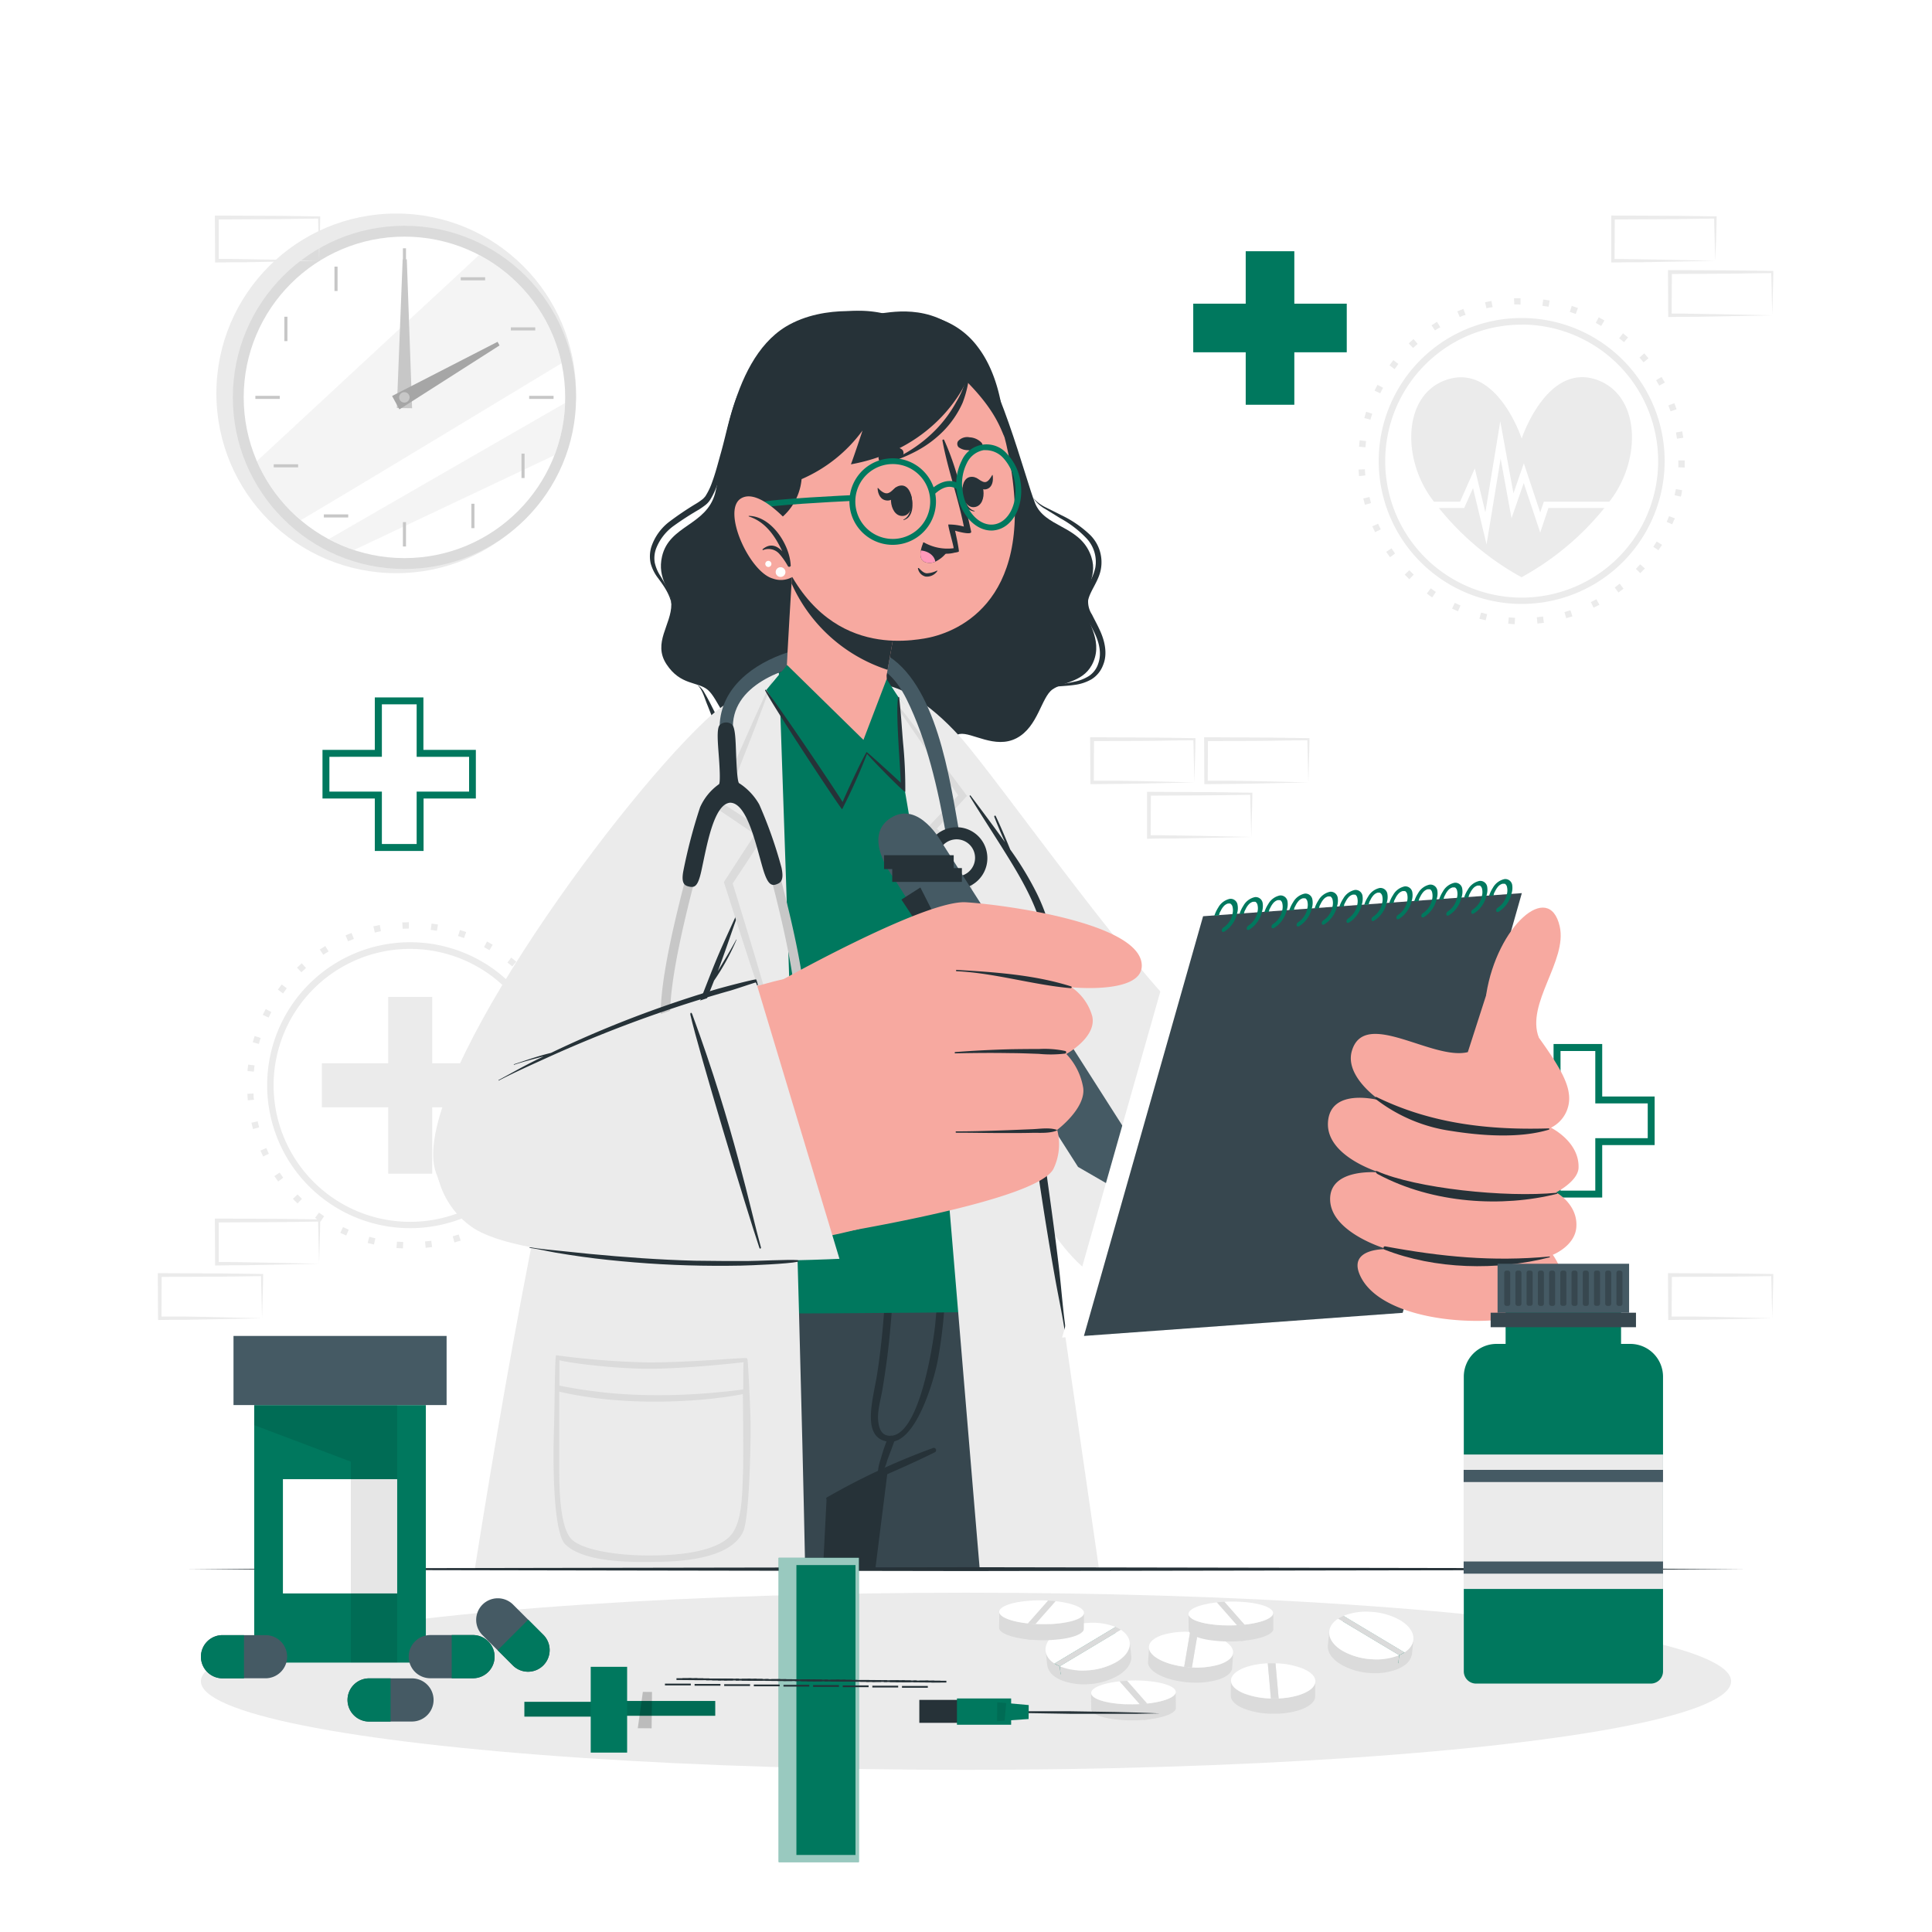 <svg class="animated" id="freepik_stories-medicine" xmlns="http://www.w3.org/2000/svg" viewBox="0 0 500 500" version="1.1" xmlns:xlink="http://www.w3.org/1999/xlink" xmlns:svgjs="http://svgjs.com/svgjs"><style>svg#freepik_stories-medicine:not(.animated) .animable {opacity: 0;}svg#freepik_stories-medicine.animated #freepik--background-complete--inject-105 {animation: 3s Infinite  linear floating;animation-delay: 0s;}svg#freepik_stories-medicine.animated #freepik--Icons--inject-105 {animation: 3s Infinite  linear floating;animation-delay: 0s;}            @keyframes floating {                0% {                    opacity: 1;                    transform: translateY(0px);                }                50% {                    transform: translateY(-10px);                }                100% {                    opacity: 1;                    transform: translateY(0px);                }            }        </style><g id="freepik--background-complete--inject-105" class="animable" style="transform-origin: 249.885px 193.102px;"><path d="M106.14,317.85a37,37,0,1,1,37-37A37,37,0,0,1,106.14,317.85Zm0-72.28a35.32,35.32,0,1,0,35.31,35.32A35.36,35.36,0,0,0,106.14,245.57Z" style="fill: rgb(235, 235, 235); transform-origin: 106.14px 280.85px;" id="elx50i8d55mk" class="animable"></path><path d="M104.28,323.08c-.56,0-1.12-.06-1.68-.1l.14-1.64c.53,0,1.07.08,1.61.1Zm5.88-.15L110,321.3c.54-.05,1.07-.12,1.61-.19l.22,1.63C111.28,322.82,110.73,322.88,110.16,322.93Zm-13.38-.85c-.55-.12-1.09-.26-1.64-.4l.43-1.59c.52.14,1.05.27,1.57.39Zm20.83-.53-.45-1.59c.52-.14,1-.3,1.55-.47l.51,1.57Zm-28-1.8c-.52-.22-1-.45-1.54-.69l.7-1.49c.49.24,1,.46,1.48.67Zm35.09-.9-.72-1.48c.49-.24,1-.48,1.44-.74l.78,1.45C125.68,318.34,125.18,318.6,124.67,318.85Zm-41.76-2.68c-.47-.31-.94-.63-1.39-1l1-1.34c.43.32.88.63,1.33.92Zm48.23-1.24-1-1.33,1.28-1,1,1.28C132,314.25,131.59,314.6,131.14,314.93ZM77,311.45c-.41-.39-.81-.78-1.2-1.19L77,309.12c.38.39.76.77,1.15,1.14Zm59.82-1.53-1.19-1.13c.37-.39.73-.79,1.09-1.2l1.23,1.08C137.57,309.1,137.2,309.51,136.81,309.92ZM72,305.76c-.33-.45-.65-.91-1-1.38l1.37-.91c.3.44.61.89.93,1.32ZM141.5,304l-1.37-.9c.29-.45.58-.91.86-1.37l1.41.84C142.11,303,141.81,303.51,141.5,304Zm-73.39-4.7c-.25-.51-.48-1-.71-1.53l1.51-.66c.22.5.44,1,.67,1.47Zm77-2-1.51-.64c.21-.5.41-1,.6-1.51l1.54.58C145.49,296.26,145.28,296.78,145.06,297.3Zm-79.63-5.1c-.15-.54-.28-1.08-.41-1.63l1.6-.38c.12.53.25,1.05.4,1.57Zm81.93-2.12-1.6-.36c.12-.52.22-1.05.32-1.58l1.62.29C147.6,289,147.49,289.53,147.36,290.08Zm-83.28-5.32q-.08-.84-.12-1.68L65.6,283q0,.81.12,1.62Zm84.25-2.19-1.64-.06q0-.81,0-1.62v-.17h1.65v.16C148.37,281.46,148.36,282,148.33,282.57ZM65.7,277.33l-1.64-.14c0-.56.11-1.12.18-1.67l1.63.2C65.81,276.26,65.75,276.79,65.7,277.33Zm80.61-2.25c-.08-.53-.16-1.07-.26-1.59l1.62-.3c.1.55.19,1.1.27,1.66ZM67,270.17l-1.59-.43q.23-.81.48-1.62l1.57.5C67.27,269.13,67.12,269.65,67,270.17ZM144.64,268c-.18-.52-.36-1-.55-1.53l1.54-.58c.2.52.39,1.05.57,1.58Zm-75.12-4.65L68,262.65c.24-.51.49-1,.76-1.51l1.45.77C70,262.39,69.75,262.87,69.52,263.36Zm72.2-2c-.26-.47-.53-.94-.81-1.4l1.41-.85c.29.48.57,1,.84,1.46Zm-68.48-4.24-1.33-1c.33-.45.67-.9,1-1.34l1.29,1C73.89,256.24,73.56,256.67,73.24,257.11Zm64.42-1.79q-.51-.63-1-1.23l1.24-1.09c.37.42.73.85,1.08,1.28ZM78,251.62l-1.14-1.19c.41-.39.82-.77,1.24-1.14l1.09,1.23C78.81,250.88,78.41,251.24,78,251.62Zm54.57-1.51c-.41-.36-.83-.7-1.25-1l1-1.29c.44.35.87.7,1.3,1.07Zm-48.9-3-.91-1.37,1.42-.91.86,1.41C84.6,246.48,84.14,246.77,83.69,247.07Zm43-1.2-1.41-.79.77-1.45c.5.27,1,.54,1.47.83ZM90.08,243.6l-.65-1.51c.51-.22,1-.43,1.55-.63l.6,1.53C91.07,243.19,90.57,243.39,90.08,243.6Zm30-.83c-.51-.19-1-.36-1.54-.53l.51-1.57c.53.18,1.07.36,1.59.55ZM97,241.34l-.37-1.6c.54-.13,1.09-.24,1.65-.35l.3,1.62C98,241.11,97.51,241.22,97,241.34Zm16.07-.45c-.53-.09-1.06-.17-1.6-.24l.21-1.63c.56.07,1.12.16,1.67.25Zm-8.87-.54-.08-1.64c.56,0,1.12,0,1.69-.05v1.65C105.27,240.31,104.73,240.32,104.19,240.35Z" style="fill: rgb(235, 235, 235); transform-origin: 106.2px 280.87px;" id="elq0uj127d66f" class="animable"></path><polygon points="100.47 303.75 111.86 303.75 111.86 286.57 129.04 286.57 129.04 275.18 111.86 275.18 111.86 258 100.47 258 100.47 275.18 83.29 275.18 83.29 286.57 100.47 286.57 100.47 303.75" style="fill: rgb(235, 235, 235); transform-origin: 106.165px 280.875px;" id="elirsp00itmho" class="animable"></polygon><path d="M416.83,129.39a71.81,71.81,0,0,1-23.06,20,71.76,71.76,0,0,1-23-20c-8.12-10.74-7.72-27.56,3.89-31.2,12.84-4,19.15,15.31,19.15,15.31s6.4-19.45,19.16-15.31C424.5,102,424.94,118.65,416.83,129.39Z" style="fill: rgb(235, 235, 235); transform-origin: 393.791px 123.501px;" id="els701nab7o1o" class="animable"></path><polygon points="384.72 140.9 381.22 126.33 378.93 131.47 364.8 131.47 364.8 129.82 377.87 129.82 381.68 121.23 384.41 132.59 388.27 109.05 391.68 127.67 394.37 119.9 398.61 132.63 399.55 129.82 422.77 129.82 422.77 131.46 400.74 131.46 398.61 137.82 394.34 125.01 391.18 134.13 388.36 118.68 384.72 140.9" style="fill: rgb(255, 255, 255); transform-origin: 393.785px 124.975px;" id="elmgd2ddo6sg" class="animable"></polygon><path d="M393.81,156.3a37,37,0,1,1,37-37A37,37,0,0,1,393.81,156.3Zm0-72.28a35.32,35.32,0,1,0,35.32,35.32A35.35,35.35,0,0,0,393.81,84Z" style="fill: rgb(235, 235, 235); transform-origin: 393.81px 119.3px;" id="el10r6dzprpzwg" class="animable"></path><path d="M392,161.53c-.56,0-1.12-.06-1.68-.11l.14-1.64c.53.05,1.07.08,1.62.11Zm5.89-.15-.16-1.64c.54-.05,1.08-.11,1.61-.18l.22,1.63C399,161.26,398.4,161.33,397.84,161.38Zm-13.39-.85c-.55-.12-1.09-.26-1.63-.4l.42-1.59c.52.14,1.05.27,1.58.39Zm20.83-.54-.45-1.58c.52-.15,1-.3,1.55-.47l.51,1.57C406.36,159.68,405.82,159.84,405.28,160Zm-28-1.79c-.52-.22-1-.45-1.54-.69l.7-1.49,1.48.67Zm35.1-.91-.72-1.48c.48-.23,1-.48,1.43-.73l.78,1.44C413.35,156.79,412.85,157.05,412.35,157.29Zm-41.77-2.68c-.47-.31-.93-.63-1.39-1l1-1.34c.44.32.88.62,1.33.92Zm48.23-1.24-1-1.32c.44-.32.86-.65,1.28-1l1,1.29C419.71,152.7,419.27,153,418.81,153.37Zm-54.15-3.47c-.41-.39-.81-.79-1.2-1.19l1.19-1.14q.56.57,1.14,1.14Zm59.82-1.53-1.19-1.14c.37-.39.73-.79,1.09-1.19l1.24,1.08C425.25,147.54,424.87,148,424.48,148.37Zm-64.81-4.16c-.33-.46-.65-.91-1-1.38l1.36-.92c.3.45.61.89.93,1.33Zm69.51-1.78-1.38-.9c.29-.46.58-.91.86-1.38l1.41.85C429.78,141.48,429.48,142,429.18,142.43Zm-73.4-4.71c-.25-.5-.48-1-.7-1.52l1.5-.66c.22.49.44,1,.68,1.47Zm77-2-1.51-.64c.21-.49.41-1,.6-1.5l1.54.58C433.16,134.7,433,135.23,432.73,135.74Zm-79.62-5.09c-.15-.54-.29-1.09-.42-1.63l1.6-.38c.12.53.26,1.05.4,1.57ZM435,128.53l-1.61-.36c.12-.53.23-1.06.32-1.59l1.62.29C435.27,127.43,435.16,128,435,128.53Zm-83.29-5.33q-.08-.83-.12-1.68l1.64-.08c0,.54.07,1.08.12,1.61ZM436,121l-1.65-.06c0-.54,0-1.08,0-1.62v-.17H436v.16C436,119.9,436,120.46,436,121Zm-82.64-5.24-1.63-.14c0-.56.1-1.12.17-1.68l1.64.21C353.48,114.7,353.42,115.24,353.37,115.78ZM434,113.53c-.07-.54-.16-1.07-.26-1.6l1.62-.3c.1.55.19,1.11.27,1.66Zm-79.33-4.91-1.59-.43c.15-.55.31-1.08.48-1.62l1.57.5C355,107.58,354.79,108.1,354.65,108.62Zm77.66-2.17c-.17-.51-.36-1-.55-1.52l1.54-.59q.3.8.57,1.59Zm-75.12-4.65-1.48-.71c.24-.51.5-1,.76-1.5l1.45.77C357.67,100.83,357.43,101.32,357.19,101.8Zm72.2-2c-.26-.48-.53-.94-.81-1.4l1.41-.85c.29.47.57,1,.84,1.45Zm-68.47-4.25-1.34-1q.5-.69,1-1.35l1.29,1C361.56,94.68,361.23,95.12,360.92,95.55Zm64.41-1.78c-.34-.42-.69-.83-1.05-1.24l1.24-1.08c.37.42.73.84,1.08,1.28Zm-59.64-3.71-1.14-1.18c.41-.39.82-.77,1.24-1.14L366.88,89C366.48,89.33,366.08,89.69,365.69,90.06Zm54.57-1.51c-.41-.35-.83-.69-1.25-1l1-1.29c.44.35.87.71,1.3,1.08Zm-48.89-3-.92-1.36c.47-.32.94-.62,1.42-.91l.86,1.41C372.27,84.93,371.81,85.22,371.37,85.51Zm43-1.19c-.46-.27-.93-.54-1.41-.79l.77-1.45c.5.26,1,.54,1.47.82Zm-36.59-2.27-.65-1.51q.76-.33,1.56-.63l.59,1.53C378.74,81.63,378.25,81.84,377.75,82.05Zm30-.84c-.51-.18-1-.36-1.53-.52l.5-1.57c.54.17,1.07.35,1.6.55Zm-23.1-1.42-.37-1.61c.54-.12,1.09-.24,1.65-.34l.3,1.61C385.71,79.55,385.18,79.67,384.66,79.79Zm16.07-.45c-.53-.09-1.06-.17-1.6-.24l.21-1.63c.56.07,1.12.15,1.67.25Zm-8.87-.54-.07-1.65c.55,0,1.11,0,1.68,0v1.64C392.94,78.76,392.4,78.77,391.86,78.8Z" style="fill: rgb(235, 235, 235); transform-origin: 393.795px 119.36px;" id="elq4k4o1mp2w" class="animable"></path><g id="elz57pustyaf"><circle cx="102.54" cy="101.8" r="46.54" style="fill: rgb(235, 235, 235); transform-origin: 102.54px 101.8px; transform: rotate(-74.64deg);" class="animable"></circle></g><g id="elo9pm43jmat"><circle cx="104.67" cy="102.84" r="44.41" style="fill: rgb(219, 219, 219); transform-origin: 104.67px 102.84px; transform: rotate(-22.18deg);" class="animable"></circle></g><circle cx="104.67" cy="102.84" r="41.6" style="fill: rgb(255, 255, 255); transform-origin: 104.67px 102.84px;" id="elslcwkdm2ly" class="animable"></circle><g id="el15dy6ndtxbe"><path d="M145.34,94c-19,11.48-50.09,30.31-67.49,40.63a41.68,41.68,0,0,1-11.37-15.28L124,66A41.65,41.65,0,0,1,145.34,94Z" style="fill: rgb(235, 235, 235); opacity: 0.5; transform-origin: 105.91px 100.315px;" class="animable"></path></g><g id="eltwmvd7nwrjq"><path d="M146.25,104.29a41.22,41.22,0,0,1-2.75,13.52L91.61,142.35a40.5,40.5,0,0,1-6.55-2.81C100.73,130.48,129.37,114,146.25,104.29Z" style="fill: rgb(235, 235, 235); opacity: 0.5; transform-origin: 115.655px 123.32px;" class="animable"></path></g><rect x="104.27" y="64.26" width="0.8" height="6.31" style="fill: rgb(199, 199, 199); transform-origin: 104.67px 67.415px;" id="eli7d31bnksk" class="animable"></rect><g id="elihye7oji2t"><rect x="86.56" y="69" width="0.8" height="6.31" style="fill: rgb(199, 199, 199); transform-origin: 86.96px 72.155px; transform: rotate(-30deg);" class="animable"></rect></g><g id="elpnsl2rt74tg"><rect x="73.59" y="81.97" width="0.8" height="6.31" style="fill: rgb(199, 199, 199); transform-origin: 73.99px 85.125px; transform: rotate(-60deg);" class="animable"></rect></g><rect x="66.09" y="102.44" width="6.31" height="0.8" style="fill: rgb(199, 199, 199); transform-origin: 69.245px 102.84px;" id="elhh3e0szbka" class="animable"></rect><g id="elv6441lx274q"><rect x="70.84" y="120.15" width="6.31" height="0.8" style="fill: rgb(199, 199, 199); transform-origin: 73.995px 120.55px; transform: rotate(-30deg);" class="animable"></rect></g><g id="elwgbm84yilv"><rect x="83.81" y="133.12" width="6.31" height="0.8" style="fill: rgb(199, 199, 199); transform-origin: 86.965px 133.52px; transform: rotate(-60.04deg);" class="animable"></rect></g><rect x="104.27" y="135.12" width="0.8" height="6.31" style="fill: rgb(199, 199, 199); transform-origin: 104.67px 138.275px;" id="elqaftc6lx7rd" class="animable"></rect><g id="elx1dch9vehoq"><rect x="121.99" y="130.37" width="0.8" height="6.31" style="fill: rgb(199, 199, 199); transform-origin: 122.39px 133.525px; transform: rotate(-30deg);" class="animable"></rect></g><g id="elzcmhrkho7ud"><rect x="134.96" y="117.4" width="0.8" height="6.31" style="fill: rgb(199, 199, 199); transform-origin: 135.36px 120.555px; transform: rotate(-60.114deg);" class="animable"></rect></g><rect x="136.95" y="102.44" width="6.31" height="0.8" style="fill: rgb(199, 199, 199); transform-origin: 140.105px 102.84px;" id="elqbrg3rleuz" class="animable"></rect><g id="elf5j2umiom5i"><rect x="132.21" y="84.72" width="6.31" height="0.8" style="fill: rgb(199, 199, 199); transform-origin: 135.365px 85.12px; transform: rotate(-30deg);" class="animable"></rect></g><g id="el7hrjaw0wnrx"><rect x="119.24" y="71.75" width="6.31" height="0.8" style="fill: rgb(199, 199, 199); transform-origin: 122.395px 72.15px; transform: rotate(-60.02deg);" class="animable"></rect></g><polygon points="105.28 67.11 106.65 105.65 102.7 105.6 104.21 67.1 105.28 67.11" style="fill: rgb(199, 199, 199); transform-origin: 104.675px 86.375px;" id="elrq8d9l5tvym" class="animable"></polygon><polygon points="129.28 89.4 103.36 105.95 101.47 102.48 128.77 88.46 129.28 89.4" style="fill: rgb(166, 166, 166); transform-origin: 115.375px 97.205px;" id="eloktc16n6iaa" class="animable"></polygon><path d="M106,102.84a1.35,1.35,0,1,1-1.35-1.35A1.35,1.35,0,0,1,106,102.84Z" style="fill: rgb(199, 199, 199); transform-origin: 104.65px 102.84px;" id="elkzql300cuje" class="animable"></path><path d="M82.59,327.06l-13.12.27-6.66.12c-2.23,0-4.47,0-6.7.05h-.44v-.44l-.06-11.19v-.51h.5l13.24.06c4.42,0,8.83.11,13.24.16h.28v.27c0,1.89-.09,3.78-.13,5.65Zm0,0-.14-5.66c0-1.86-.11-3.7-.13-5.53l.27.27c-4.41.05-8.82.16-13.24.16l-13.24.07.5-.5,0,11.19-.45-.45c2.18,0,4.36,0,6.55.05l6.58.12Z" style="fill: rgb(235, 235, 235); transform-origin: 69.24px 321.43px;" id="elh16gcq8dd7q" class="animable"></path><path d="M67.82,341.17l-13.12.27-6.66.12c-2.23,0-4.47,0-6.7.05H40.9v-.44L40.84,330v-.51h.5l13.24.06c4.41,0,8.83.11,13.24.16h.28V330c0,1.89-.08,3.78-.13,5.65Zm0,0-.14-5.66c-.05-1.86-.11-3.7-.13-5.53l.27.27c-4.41.05-8.83.16-13.24.16l-13.24.06.5-.49-.05,11.19-.45-.45c2.18,0,4.36,0,6.55,0l6.58.12Z" style="fill: rgb(235, 235, 235); transform-origin: 54.47px 335.55px;" id="el7d7zg8ongew" class="animable"></path><path d="M338.6,202.49l-13.13.28-6.66.11c-2.22.05-4.46,0-6.69.06h-.44v-.45l-.05-11.19v-.5h.5l13.24.07c4.41,0,8.83.11,13.24.16h.28v.27c0,1.9-.08,3.79-.13,5.66Zm0,0-.14-5.65c0-1.86-.11-3.71-.13-5.54l.27.28c-4.41,0-8.83.15-13.24.16l-13.24.06.5-.5-.06,11.19-.44-.44c2.18,0,4.36,0,6.54,0l6.58.11Z" style="fill: rgb(235, 235, 235); transform-origin: 325.26px 196.87px;" id="elgxekfbjm0im" class="animable"></path><path d="M323.83,216.6l-13.13.28L304,217c-2.22,0-4.46,0-6.69.06h-.45v-.45l0-11.19v-.5h.5l13.24.07c4.41,0,8.82.11,13.24.16h.27v.27c0,1.9-.09,3.79-.13,5.66Zm0,0-.14-5.65c-.05-1.86-.12-3.71-.14-5.54l.28.28c-4.42.05-8.83.15-13.24.16l-13.24.06.5-.5-.06,11.19-.44-.44c2.18,0,4.36,0,6.54.05l6.58.11Z" style="fill: rgb(235, 235, 235); transform-origin: 310.485px 210.99px;" id="ell1ii1sc59qa" class="animable"></path><path d="M309.11,202.49l-13.12.28-6.66.11c-2.23.05-4.46,0-6.7.06h-.44v-.45l-.06-11.19v-.5h.5l13.24.07c4.42,0,8.83.11,13.24.16h.28v.27c0,1.9-.09,3.79-.13,5.66Zm0,0-.14-5.65c0-1.86-.11-3.71-.13-5.54l.27.28c-4.41,0-8.82.15-13.24.16l-13.24.06.5-.5-.05,11.19-.45-.44c2.19,0,4.36,0,6.55,0l6.58.11Z" style="fill: rgb(235, 235, 235); transform-origin: 295.76px 196.87px;" id="el1jz0spfttp3" class="animable"></path><path d="M458.66,341.17l-13.13.27-6.66.12c-2.22,0-4.46,0-6.69.05h-.45v-.44L431.68,330v-.51h.5l13.24.06c4.41,0,8.83.11,13.24.16h.27V330c0,1.89-.08,3.78-.13,5.65Zm0,0-.14-5.66c0-1.86-.12-3.7-.13-5.53l.27.27c-4.41.05-8.83.16-13.24.16l-13.24.06.5-.49-.06,11.19-.44-.45c2.18,0,4.36,0,6.54,0l6.58.12Z" style="fill: rgb(235, 235, 235); transform-origin: 445.305px 335.55px;" id="elzc66ndf4kgn" class="animable"></path><path d="M443.89,67.49l-13.13.27-6.66.12c-2.22,0-4.46,0-6.69.05H417v-.45l0-11.19v-.51h.51l13.24.06c4.41,0,8.82.11,13.24.16h.27v.27c0,1.9-.09,3.78-.13,5.65Zm0,0-.14-5.66c-.05-1.86-.12-3.7-.14-5.53l.28.27c-4.42,0-8.83.16-13.24.16l-13.24.07.5-.5-.06,11.19-.44-.45c2.18,0,4.35,0,6.54.06l6.58.11Z" style="fill: rgb(235, 235, 235); transform-origin: 430.63px 61.855px;" id="ela6fhkcniu7v" class="animable"></path><path d="M458.66,81.6l-13.13.27-6.66.12c-2.22,0-4.46,0-6.69.05h-.45V81.6l-.05-11.19V69.9h.5l13.24.06c4.41,0,8.83.11,13.24.16h.27v.27c0,1.89-.08,3.78-.13,5.65Zm0,0-.14-5.66c0-1.86-.12-3.7-.13-5.53l.27.27c-4.41,0-8.83.16-13.24.16l-13.24.07.5-.5-.06,11.19-.44-.45c2.18,0,4.36,0,6.54.06l6.58.11Z" style="fill: rgb(235, 235, 235); transform-origin: 445.305px 75.97px;" id="el93l7mxar5v" class="animable"></path><path d="M82.59,67.49l-13.12.27-6.66.12c-2.23,0-4.47,0-6.7.05h-.44v-.45L55.61,56.3v-.51h.5l13.24.06c4.42,0,8.83.11,13.24.16h.28v.27c0,1.9-.09,3.78-.13,5.65Zm0,0-.14-5.66c0-1.86-.11-3.7-.13-5.53l.27.27c-4.41,0-8.82.16-13.24.16l-13.24.07.5-.5,0,11.19L56.11,67c2.18,0,4.36,0,6.55.06l6.58.11Z" style="fill: rgb(235, 235, 235); transform-origin: 69.24px 61.86px;" id="elznw5ht49gj" class="animable"></path></g><g id="freepik--Shadow--inject-105" class="animable" style="transform-origin: 250px 435.11px;"><ellipse cx="250" cy="435.11" rx="198.01" ry="22.92" style="fill: rgb(235, 235, 235); transform-origin: 250px 435.11px;" id="elaefnpopaauq" class="animable"></ellipse></g><g id="freepik--Icons--inject-105" class="animable" style="transform-origin: 255.84px 187.47px;"><path d="M109.62,220.22H97V206.65H83.46V194.07H97V180.49h12.58v13.58h13.57v12.58H109.62Zm-10.79-1.79h9V204.86H121.4v-9H107.83V182.28h-9v13.58H85.25v9H98.83Z" style="fill: rgb(0, 120, 94); transform-origin: 103.305px 200.355px;" id="elaauyal4sxe" class="animable"></path><path d="M414.65,309.92H402.06V296.35H388.49V283.77h13.57V270.19h12.59v13.58h13.57v12.58H414.65Zm-10.79-1.79h9V294.56h13.57v-9H412.86V272h-9v13.58H390.28v9h13.58Z" style="fill: rgb(0, 120, 94); transform-origin: 408.355px 290.055px;" id="elp2wdxm8uta" class="animable"></path><polygon points="348.54 78.59 348.54 91.17 334.97 91.17 334.97 104.75 322.39 104.75 322.39 91.17 308.81 91.17 308.81 78.59 322.39 78.59 322.39 65.02 334.97 65.02 334.97 78.59 348.54 78.59" style="fill: rgb(0, 120, 94); transform-origin: 328.675px 84.885px;" id="el53eh23kg86c" class="animable"></polygon></g><g id="freepik--Character--inject-105" class="animable" style="transform-origin: 260.319px 243.266px;"><path d="M227.11,81.18c2.61-.08,13.54-3.15,22.58,5.78,8.56,8.45,15.69,37.19,18.2,43.3S278.89,136,282,143c2.7,6.07-1.54,9.14-1.28,13.86.21,3.67,4.71,8.5,2.27,14.36-2.21,5.33-7.64,5.15-10.58,7.18s-3.74,9.7-9.31,12.63-11.62-1.61-14.74-1.08-5.29,10.7-15.61,11.49-14.64-7.36-19.12-8.39-14.57,3.6-20.23-.89-7.61-11.37-10.2-13.6-7.06-1.1-10.71-6.65,1.29-10.23,1.25-15.54c0-3.7-3.77-6.51-2.4-12.39,1.89-8.08,11.43-7.94,13.73-16.3,1.8-6.55,3.29-34,18.3-43.15C213.77,78.28,227.11,81.18,227.11,81.18Z" style="fill: rgb(38, 50, 56); transform-origin: 227.377px 141.001px;" id="elsja82yxb5ed" class="animable"></path><path d="M267.34,128.78a9.19,9.19,0,0,0,3.27,3l3.77,2.33a27.64,27.64,0,0,1,6.86,5.27,8.87,8.87,0,0,1,2.22,7.57,13.64,13.64,0,0,1-1.57,3.88,15.94,15.94,0,0,0-1.89,4.27,7.53,7.53,0,0,0,1.18,4.72c.69,1.34,1.43,2.6,2.05,3.9,1.25,2.56,1.92,5.39,1,8a6.06,6.06,0,0,1-2.35,3.19,11,11,0,0,1-3.92,1.53c-1.42.33-2.88.52-4.35.77a7.48,7.48,0,0,0-4.09,1.65,7.84,7.84,0,0,1,4.15-1.2c1.47-.13,2.95-.19,4.44-.41a11.82,11.82,0,0,0,4.35-1.44,7.28,7.28,0,0,0,3-3.65c1.27-3,.41-6.42-.85-9.11-.62-1.38-1.36-2.69-2-4a6.12,6.12,0,0,1-1-3.7c.5-2.46,2.79-5,3.31-8.14a9.94,9.94,0,0,0-2.77-8.74,28.45,28.45,0,0,0-7.41-5.11l-4-2A9.93,9.93,0,0,1,267.34,128.78Z" style="fill: rgb(38, 50, 56); transform-origin: 276.712px 153.82px;" id="el07hzjsejh6f9" class="animable"></path><path d="M191,101.93c-2.06,4.91-3,10.18-4.42,15.24-.72,2.53-1.35,5.09-2.25,7.53a17.3,17.3,0,0,1-1.59,3.42,2.57,2.57,0,0,1-.51.67,3,3,0,0,1-.63.57c-.5.38-1,.73-1.59,1.07a79.73,79.73,0,0,0-6.64,4.48,13.54,13.54,0,0,0-4.82,6.67,8.45,8.45,0,0,0-.16,4.21,10.94,10.94,0,0,0,1.82,3.7c1.59,2.13,3.11,4.27,3.61,6.92-.1-2.7-1.58-5.14-2.92-7.37a10.18,10.18,0,0,1-1.46-3.47,7.2,7.2,0,0,1,.36-3.61,13.06,13.06,0,0,1,4.53-5.85,77.07,77.07,0,0,1,6.6-4.26c.56-.37,1.12-.75,1.67-1.18A5.59,5.59,0,0,0,184,129a18.58,18.58,0,0,0,1.69-3.78,64.52,64.52,0,0,0,2.06-7.74l1.52-7.8A67.8,67.8,0,0,1,191,101.93Z" style="fill: rgb(38, 50, 56); transform-origin: 179.599px 129.17px;" id="elvtbvsl41hx" class="animable"></path><path d="M180.46,177.22c1.35,1.32,1.81,3.25,2.52,5s1.37,3.54,2.15,5.29a27.45,27.45,0,0,0,2.82,5.07,12.55,12.55,0,0,0,4.47,4c3.93,1.71,8.11.76,11.66-.49,1.81-.64,3.55-1.37,5.33-2a11.83,11.83,0,0,1,5.48-.86,11,11,0,0,0-5.71.06c-1.87.44-3.67,1-5.49,1.52-3.54,1-7.4,1.63-10.55.2a11.36,11.36,0,0,1-3.91-3.46,34.33,34.33,0,0,1-2.94-4.69c-.9-1.65-1.71-3.35-2.56-5-.44-.85-.89-1.69-1.38-2.51A5.67,5.67,0,0,0,180.46,177.22Z" style="fill: rgb(38, 50, 56); transform-origin: 197.675px 187.363px;" id="elq5f1d8rgf5" class="animable"></path><polygon points="278.65 406.09 192.03 406.09 186.88 298.95 264.28 298.95 278.65 406.09" style="fill: rgb(55, 71, 79); transform-origin: 232.765px 352.52px;" id="el7fjfcuq6x8d" class="animable"></polygon><polygon points="240.04 298.95 230.89 371.51 230.88 371.62 230.68 373.13 230.31 376.1 229.89 379.41 229.74 380.59 229.62 381.54 226.53 406.09 192.03 406.09 186.88 298.95 240.04 298.95" style="fill: rgb(38, 50, 56); transform-origin: 213.46px 352.52px;" id="elx8w2lsl9k6j" class="animable"></polygon><path d="M261.06,406.09h-2.29c-.12-.95-.23-1.89-.35-2.84-3.08-25-6.07-50-8.67-75-.24-2.29-.48-4.59-.71-6.88,0-.36.58-.43.63-.07.21,1.54.43,3.08.63,4.62C254,352.62,257.52,379.36,261.06,406.09Z" style="fill: rgb(38, 50, 56); transform-origin: 255.05px 363.576px;" id="elkf5sgny4m9l" class="animable"></path><path d="M256.42,298.87a.32.32,0,0,1,0,.08c-.23,1.07-2.76,12.81-6.1,27-.18.77-.36,1.55-.55,2.33-1.48,6.19-3.09,12.74-4.72,19-3.52,13.59-7.13,25.77-9.59,29.78a3.93,3.93,0,0,1-1.09,1.27c-.8.47-2.5,1.31-4.61,2.3l-1.4.65-1.2.55c-4.8,2.2-10.57,4.72-13.24,5.83l0,0v.21l-.93,18.24H131.4l8.64-52,10.43-55.19Z" style="fill: rgb(55, 71, 79); transform-origin: 193.911px 352.49px;" id="eltbclkj4ye0q" class="animable"></path><path d="M241.42,374.76A174.54,174.54,0,0,0,214,387.53a.31.31,0,0,0,.26.56c9.23-4,18.65-7.76,27.65-12.23A.6.6,0,0,0,241.42,374.76Z" style="fill: rgb(38, 50, 56); transform-origin: 228.055px 381.409px;" id="elp97l0bcm3qi" class="animable"></path><path d="M244.2,311.52c0-.32-.58-.39-.58,0,.07,11-.63,20.6-1.55,30.85-.43,4.75-4.25,31-12.5,29.12-1.38-.32-2.09-1.68-2.3-3.76-.26-2.51.68-5.57,1.09-8.06.92-5.5,1.65-11,2.12-16.58a150.26,150.26,0,0,0-.33-31.09.27.27,0,0,0-.53,0c0,14.36-.37,28.69-2.51,42.92-1,6.83-4.48,17.12,2.67,18.18s12-16.17,12.88-20.89C245.14,339,245.24,324.84,244.2,311.52Z" style="fill: rgb(38, 50, 56); transform-origin: 235.103px 342.2px;" id="el6w1cfew3iek" class="animable"></path><path d="M229.79,372.16a43.6,43.6,0,0,0-1.86,5.44,12.61,12.61,0,0,0-.77,4.48c0,.29.42.32.57.12a15.59,15.59,0,0,0,1.92-4.35c.63-1.69,1.29-3.36,1.87-5.06A.92.92,0,0,0,229.79,372.16Z" style="fill: rgb(38, 50, 56); transform-origin: 229.367px 376.941px;" id="elhnsir65v50a" class="animable"></path><path d="M168.76,377.62c-.82,9.5-1.79,19-2.81,28.47h-.89c1-9.5,2.14-19,3.37-28.48C168.46,377.4,168.78,377.4,168.76,377.62Z" style="fill: rgb(38, 50, 56); transform-origin: 166.91px 391.772px;" id="el42mcs7tb9la" class="animable"></path><path d="M224.75,203.06c7.47,24.36,39.8,111.37,61.48,124.63,14.19,8.67,85.46,13.6,99.17,7.24,7.61-3.54,5.24-61.1-3.73-61.42-11.19-.4-66.2-1.88-72.29-4.79s-47.18-57.86-62.84-74.51C219.55,165.49,219.77,186.84,224.75,203.06Z" style="fill: rgb(247, 169, 160); transform-origin: 306.06px 258.949px;" id="eliv7a6u86ds" class="animable"></path><path d="M364.62,269.19l-10.16,70.4s-57.88,1.7-73.66-11.21C258.31,310,226.06,217,222.4,202.45c-8.67-34.5,10.65-28.74,25.85-12,9.87,10.9,48.7,66.66,63.08,76.93C315.41,270.33,364.62,269.19,364.62,269.19Z" style="fill: rgb(235, 235, 235); transform-origin: 292.434px 258.413px;" id="el314vu6xpmab" class="animable"></path><path d="M340.2,336.14c1.19-10.45,7.62-53,9.63-62.13.14-.63.58-.7.52,0-2.81,31.39-8,52-9.73,62.18C340.57,336.43,340.17,336.41,340.2,336.14Z" style="fill: rgb(38, 50, 56); transform-origin: 345.277px 304.934px;" id="elg8xl6s32834" class="animable"></path><path d="M264.31,272.81l9.67,66.5s-108.38,1.6-135.29-.29c0,0,21.95-124.33,50.88-155.75,14.47-15.71,31.46-14.53,42.29-3.55,2.74,2.78,35.43,46,38.87,62.49C273.73,256.77,264.31,272.81,264.31,272.81Z" style="fill: rgb(0, 120, 94); transform-origin: 206.335px 255.704px;" id="el0upr0h5cekib" class="animable"></path><path d="M222.08,265.39a118.64,118.64,0,0,1,17.38-.29c2.87.21,5.72.54,8.57.94,1.42.2,2.85.35,4.27.49a18.31,18.31,0,0,0,4.5,0c.13,0,.16.18,0,.21a33.1,33.1,0,0,1-4.2.68,29.82,29.82,0,0,1-4.12,0c-2.92-.18-5.83-.49-8.75-.7-5.88-.42-11.76-.85-17.66-.84C221.82,265.88,221.81,265.42,222.08,265.39Z" style="fill: rgb(38, 50, 56); transform-origin: 239.395px 266.201px;" id="el3wfjegbklqk" class="animable"></path><path d="M209,273a128.56,128.56,0,0,1,14-3.24c2.36-.4,4.73-.66,7.12-.86,1.13-.09,2.28-.17,3.42-.23s2.52,0,3.77,0c.13,0,.17.19,0,.21-1.18.11-2.35.42-3.52.61l-3.54.54c-2.35.37-4.7.77-7.07,1.12-4.72.69-9.42,1.43-14.12,2.29C208.76,273.41,208.72,273.05,209,273Z" style="fill: rgb(38, 50, 56); transform-origin: 223.117px 271.042px;" id="elkjcynlz2o9" class="animable"></path><path d="M208.38,406.09H122.87c10-62.82,22-127.16,33.55-159.54,24.86-69.81,45.15-72.48,45.15-72.48v.08c.11,2.95,3,82.08,5.22,165.77C207.39,362.1,207.94,384.6,208.38,406.09Z" style="fill: rgb(235, 235, 235); transform-origin: 165.625px 290.08px;" id="elpprfgmt93ia" class="animable"></path><path d="M194.26,368.6c0-2.44-.54-14-.76-16.33h0c0-.27-.1-.81-.32-.81-3.19,0-14.26,1.13-25.41,1.13a202.35,202.35,0,0,1-23.83-1.86c-.37.11-.37,12.81-.57,18.95-.4,12.81.19,27.3,2.92,30,5.1,5,18.69,4.57,23,4.53s19.5-.05,23.07-7.89C193.88,392.81,194.3,374.93,194.26,368.6Zm-2,13c-.18,6.32-.38,12-2.81,15.33-2.08,2.81-7.95,5.64-21.46,5.63-9.76,0-18-1.79-20.25-4.39-2.7-3.11-3-12.05-3-17.39,0-7.37,0-13.26,0-20.62,18.87,4.38,39.63,2.22,47.5.63C192.27,361.1,192.44,376.65,192.29,381.6Zm.05-22c-24.51,3.15-39.68.52-47.54-1,0-2.36,0-4.2,0-6.57,3.37.85,14.71,2.2,23.21,2.2,7.91,0,19.53-1.1,24.46-1.69C192.3,354.48,192.4,358.7,192.34,359.59Z" style="fill: rgb(219, 219, 219); transform-origin: 168.76px 377.483px;" id="eljn18fg8erlp" class="animable"></path><path d="M199,206.89c-4.81,19.91-29.55,90.73-35.7,96.87-7.33,7.32-39.29,29.83-50.43-.14-7.72-20.75,44.74-93.49,69.53-117C194.5,175.21,207.05,173.53,199,206.89Z" style="fill: rgb(235, 235, 235); transform-origin: 156.824px 248.988px;" id="elge97unxd9vj" class="animable"></path><path d="M190.54,243.17c-1.5,2.77-3.15,5.46-4.77,8.16.38-1,.75-2,1.11-3,1.56-4.31,3-8.67,4.59-13,.06-.14-.16-.19-.22-.06-1.67,3.75-3.44,7.47-5.07,11.25s-3,7.42-4.48,11.17c-2.91,7.55-5.86,15.09-8.56,22.72a125.07,125.07,0,0,0-4.1,12.88c0,.12.15.21.21.09,1.79-3.61,3.2-7.41,4.64-11.17s2.88-7.48,4.28-11.24,2.89-7.65,4.37-11.46c.74-1.92,1.51-3.82,2.26-5.73a60,60,0,0,0,5.83-10.62C190.65,243.16,190.56,243.12,190.54,243.17Z" style="fill: rgb(38, 50, 56); transform-origin: 180.26px 264.316px;" id="elb4xvlrcgq4e" class="animable"></path><path d="M200.67,174.16q-4,8.44-7.76,17c-2.5,5.7-5.08,11.36-7.5,17.1l-.3.72.65.44,10.49,7.09L196,215c-2.85,4.26-5.61,8.57-8.39,12.87l-.27.42.15.46c2.81,8.71,5.52,17.45,8.47,26.12s5.84,17.35,8.94,26q-3.57-13.28-7.48-26.43c-2.52-8.8-5.28-17.52-7.94-26.28l-.12.88c2.82-4.27,5.66-8.53,8.42-12.85l.57-.9-.87-.57-10.62-6.9.36,1.16c2.38-5.75,4.58-11.57,6.88-17.35S198.53,180,200.67,174.16Z" style="fill: rgb(219, 219, 219); transform-origin: 195.005px 227.515px;" id="elhtlu3wmki1" class="animable"></path><path d="M284.43,406.09H253.55c-1.83-21.63-3.71-44.24-5.57-66.47-2.65-31.77-5.27-62.77-7.71-89.07a538.74,538.74,0,0,0-11.53-72.72c-.14-.61-.23-1-.25-1.05s0,0,0,0a13.62,13.62,0,0,1,3.27,2.85.94.94,0,0,0,.1.1l.33.37a3.15,3.15,0,0,1,.25.28c5.31,5.83,14.19,17.75,22.09,30,7.62,11.8,14.34,23.89,16,31.07l.09.4c.05.23.09.45.13.67a38.77,38.77,0,0,1,.55,5.76h0a44.17,44.17,0,0,1-5.91,22.49,1.4,1.4,0,0,1-.09.17c-.26.44-.42.67-.42.67l0,.11L275,341Z" style="fill: rgb(235, 235, 235); transform-origin: 256.456px 291.424px;" id="el3oxrcpnufen" class="animable"></path><path d="M260.06,220.52c-3-4.82-6.13-9.59-9.1-14.45-.09-.14.13-.3.23-.17,3,4,6,8,8.91,12.07-1-2.17-1.91-4.35-2.78-6.57-.1-.25.25-.46.37-.21,1.35,2.85,2.56,5.75,3.76,8.67a82.67,82.67,0,0,1,6.92,11.44c4.13,8.49,5.91,17.77,3.67,27.05a33.65,33.65,0,0,1-2.7,7.4c-.8,1.6-3.41,5.08-3.39,5.18,1.7,9.48,3,19.07,4.31,28.61s2.72,19.3,3.85,29c.63,5.48,1,11,1.84,16.47,0,.2-.28.28-.31.08-.69-4.76-1.72-9.47-2.57-14.21s-1.64-9.48-2.41-14.24c-1.54-9.6-2.92-19.24-4.31-28.87-.78-5.44-1.64-10.89-2.26-16.36-.07-.6,2.39-4.48,3.12-6a38.78,38.78,0,0,0,2.38-6.26,35,35,0,0,0,1.14-13.47C269.68,236.46,264.9,228.25,260.06,220.52Z" style="fill: rgb(38, 50, 56); transform-origin: 263.444px 275.529px;" id="elgc8igdrtj8w" class="animable"></path><path d="M228.74,177.83q4.78,7.26,9.73,14.39c3.32,4.74,6.56,9.54,9.94,14.23l.07-1.12-8.12,8.51-.67.7.71.69c3.42,3.31,6.9,6.56,10.37,9.82l-.29-.84c-1.26,8.82-2.61,17.62-3.73,26.46s-2.31,17.67-3.28,26.53c1.68-8.76,3.21-17.53,4.68-26.32s2.84-17.59,4.24-26.38l.08-.5-.37-.35c-3.43-3.3-6.86-6.61-10.34-9.85l0,1.39,8-8.66.5-.54-.43-.58c-3.41-4.67-7-9.24-10.44-13.87S232.35,182.37,228.74,177.83Z" style="fill: rgb(219, 219, 219); transform-origin: 240.605px 227.515px;" id="elb5fsf4ieoak" class="animable"></path><path d="M189.7,189.07c-.81-11.83,13.52-16.53,22.38-17.75,10.49-1.44,17.48-.57,22.53,9.61,5.32,10.73,8.11,23.18,10.2,34.93.39,2.19,3.81,1.64,3.42-.56-2.41-13.53-5.87-38.78-19.35-46.12-12.41-6.77-44,.4-42.6,20.44.15,2.23,3.57,1.66,3.42-.55Z" style="fill: rgb(69, 90, 100); transform-origin: 217.248px 191.975px;" id="el7izwqiepb55" class="animable"></path><path d="M255.42,220.77a8,8,0,1,1-9.12-6.58A7.95,7.95,0,0,1,255.42,220.77Z" style="fill: rgb(38, 50, 56); transform-origin: 247.53px 222.091px;" id="elhlynhjjrhbg" class="animable"></path><path d="M252.29,221.28a4.79,4.79,0,1,1-5.49-4A4.78,4.78,0,0,1,252.29,221.28Z" style="fill: rgb(235, 235, 235); transform-origin: 247.556px 222.009px;" id="elw1zcjid359i" class="animable"></path><path d="M201.73,226.13c8.75,33.23,7.4,41.35,4.64,45.17a22,22,0,0,1-7.8,6.3l-1-2.19.5,1.09-.5-1.09a20,20,0,0,0,6.85-5.52c2-2.76,3.64-10.24-5-43.15Z" style="fill: rgb(199, 199, 199); transform-origin: 203.014px 251.865px;" id="el5gxhloqvez6" class="animable"></path><g id="elkoxvron81an"><rect x="195.1" y="272.5" width="5.14" height="8.36" rx="1.11" style="fill: rgb(38, 50, 56); transform-origin: 197.67px 276.68px; transform: rotate(-118.98deg);" class="animable"></rect></g><path d="M180,227c-6.59,25-8.18,38.76-5,43.15a19.94,19.94,0,0,0,6.85,5.51l-1,2.2a22,22,0,0,1-7.8-6.3c-3.78-5.22-2.44-18.31,4.63-45.17Z" style="fill: rgb(199, 199, 199); transform-origin: 176.418px 252.125px;" id="elbn88dn6ala" class="animable"></path><g id="el2yh1sv5kmpo"><rect x="179.2" y="272.72" width="5.14" height="8.36" rx="1.11" style="fill: rgb(38, 50, 56); transform-origin: 181.77px 276.9px; transform: rotate(-61.06deg);" class="animable"></rect></g><path d="M176.87,225.3a137.86,137.86,0,0,1,4.31-16.38A14.48,14.48,0,0,1,186,203c.48-.05.27-4.27,0-7.71-.22-3-.54-6.58.19-7.56a2.38,2.38,0,0,1,3.31-.17c.83.89.88,4.45,1,7.5.12,3.45.36,7.66.84,7.66a15.79,15.79,0,0,1,5.15,5.47,114.3,114.3,0,0,1,5.76,16.35c.77,3.56-.4,4-1.42,4.36-1.44.49-2.36-.5-3.49-4.44-1.8-6.24-4.07-16.75-8.42-16.72h0c-4.31.44-6.06,11.57-7.44,17.78-.87,3.89-1.69,4.26-3.18,3.92C177.26,229.19,176.19,228.75,176.87,225.3Z" style="fill: rgb(38, 50, 56); transform-origin: 189.578px 208.255px;" id="elj9eb4cce94h" class="animable"></path><path d="M229.45,174.79s1,19.27-2.56,19.59c-10.79,1-22.79-13.84-23.45-16.19-.17-.6.7-15.56,1.41-27.19.45-7.48.84-13.58.84-13.58l27.57,15.8-3.55,20.13Z" style="fill: rgb(247, 169, 160); transform-origin: 218.339px 165.924px;" id="elrlrg2wq8unc" class="animable"></path><path d="M233.26,153.22l-3.55,20.13A41,41,0,0,1,204.85,151c.45-7.48.84-13.58.84-13.58l3.47,1.84Z" style="fill: rgb(38, 50, 56); transform-origin: 219.055px 155.385px;" id="elckcgf9mo6l" class="animable"></path><path d="M261.64,121.16c5.75,35.42-14.82,42.86-22.46,44.09-6.93,1.12-30.68,4.05-40.06-30.59s5.27-48.5,21-51.9S255.89,85.74,261.64,121.16Z" style="fill: rgb(247, 169, 160); transform-origin: 229.407px 123.894px;" id="elq9jmrf05v1" class="animable"></path><path d="M253,116.79a22.78,22.78,0,0,1-2.47-.29,4,4,0,0,1-2.45-.77,1.28,1.28,0,0,1-.14-1.55,3.15,3.15,0,0,1,3-1,4.59,4.59,0,0,1,3.06,1.37A1.36,1.36,0,0,1,253,116.79Z" style="fill: rgb(38, 50, 56); transform-origin: 251.033px 114.952px;" id="els7ii1epzpz" class="animable"></path><path d="M229,119.87c.83-.18,1.56-.48,2.36-.73a4,4,0,0,0,2.28-1.21,1.27,1.27,0,0,0-.15-1.55,3.14,3.14,0,0,0-3.17-.45,4.65,4.65,0,0,0-2.76,1.9A1.37,1.37,0,0,0,229,119.87Z" style="fill: rgb(38, 50, 56); transform-origin: 230.604px 117.792px;" id="el6gvwadlznsg" class="animable"></path><path d="M235.73,127.94c0-.09-.17.13-.16.23.36,2.42.36,5.25-1.75,6.31-.06,0,0,.15,0,.13C236.49,133.93,236.46,130.17,235.73,127.94Z" style="fill: rgb(38, 50, 56); transform-origin: 234.973px 131.265px;" id="elr6bcgmt810c" class="animable"></path><path d="M233.27,125.65c-3.93.15-3.34,8,.31,7.88S236.57,125.52,233.27,125.65Z" style="fill: rgb(38, 50, 56); transform-origin: 233.308px 129.59px;" id="elwis464wrc1q" class="animable"></path><path d="M231.76,126.18c-.65.5-1.27,1.34-2.09,1.48s-1.74-.6-2.42-1.35c-.07-.07-.14,0-.13.11.09,1.5.79,3,2.42,3.11s2.45-1.32,2.71-2.87C232.3,126.38,232,126,231.76,126.18Z" style="fill: rgb(38, 50, 56); transform-origin: 229.687px 127.835px;" id="eluuxlhajoa6h" class="animable"></path><path d="M249.12,126.13c0-.1.2.1.2.2.09,2.44.6,5.22,2.86,5.88.07,0,.07.15,0,.14C249.45,132.16,248.81,128.45,249.12,126.13Z" style="fill: rgb(38, 50, 56); transform-origin: 250.64px 129.227px;" id="elgizjrmwgl8l" class="animable"></path><path d="M251.12,123.43c3.9-.56,4.74,7.28,1.13,7.8S247.85,123.91,251.12,123.43Z" style="fill: rgb(38, 50, 56); transform-origin: 251.802px 127.328px;" id="elxzlyuyvxre" class="animable"></path><path d="M252.81,123.77c.67.35,1.36,1,2.11,1s1.4-1,1.86-1.82c.05-.09.12,0,.13.07.21,1.5-.12,3.11-1.53,3.55s-2.39-.78-2.91-2.23C252.38,124.08,252.54,123.63,252.81,123.77Z" style="fill: rgb(38, 50, 56); transform-origin: 254.706px 124.787px;" id="elfj7jzursjf6" class="animable"></path><path d="M237.76,147c.6.55,1.21,1.32,2.1,1.37a6.5,6.5,0,0,0,2.61-.69.08.08,0,0,1,.1.12,3.28,3.28,0,0,1-3,1.42,2.6,2.6,0,0,1-2-2.1C237.49,147,237.67,147,237.76,147Z" style="fill: rgb(38, 50, 56); transform-origin: 240.068px 148.116px;" id="el464jy225kgs" class="animable"></path><path d="M247.17,137.34s.82,3.59,1,5.31c0,.16-.4.27-1,.36,0,0,0,0-.06,0a8.16,8.16,0,0,1-8.18-2.35c-.14-.16.06-.35.23-.26a12.35,12.35,0,0,0,7.63,1.48c.08-.48-1.61-6.1-1.34-6.14a14.57,14.57,0,0,1,4,.54c-1.49-7.53-4.18-14.76-5.55-22.28a.24.24,0,0,1,.44-.15c3.35,7.38,5.26,16,7,23.74C251.52,138.55,247.88,137.57,247.17,137.34Z" style="fill: rgb(38, 50, 56); transform-origin: 245.115px 128.522px;" id="elegbs6z090jb" class="animable"></path><path d="M245.22,142.67a8.11,8.11,0,0,1-3.17,2.69,3.62,3.62,0,0,1-2.24.24c-1.64-.35-1.74-1.84-1.5-3.13a8.71,8.71,0,0,1,.64-2A10.55,10.55,0,0,0,245.22,142.67Z" style="fill: rgb(38, 50, 56); transform-origin: 241.716px 143.075px;" id="elc9oinhisrn6" class="animable"></path><path d="M242.05,145.36a3.62,3.62,0,0,1-2.24.24c-1.64-.35-1.74-1.84-1.5-3.13C240.05,142.58,241.83,143.68,242.05,145.36Z" style="fill: rgb(255, 153, 186); transform-origin: 240.131px 144.075px;" id="elrqdgjjbu60o" class="animable"></path><path d="M199.12,136a14.78,14.78,0,0,0,8.33-12,38.5,38.5,0,0,0,15.77-12.58c-.24.74-2,6.07-3,8.75,22.76-4.14,29.88-21.51,29.88-21.51,7.35,7.39,8.8,12.11,9.85,14.46,0,0,.24-14-6.9-23.33A20.62,20.62,0,0,0,231.75,82a28.79,28.79,0,0,0-30.84,8C186.06,106,199.12,136,199.12,136Z" style="fill: rgb(38, 50, 56); transform-origin: 226.881px 108.211px;" id="el0rulfdtqmdx" class="animable"></path><path d="M237.54,116.54a42,42,0,0,1-11.68,4.23s-.05,0,0,0a35.74,35.74,0,0,0,16.74-10,33.27,33.27,0,0,0,4.94-6.84,23.47,23.47,0,0,0,3.07-8.66.18.18,0,0,1,.35,0,27.39,27.39,0,0,1-1.85,9A25,25,0,0,1,244,111.7a28.7,28.7,0,0,1-6.47,4.84" style="fill: rgb(38, 50, 56); transform-origin: 238.399px 107.951px;" id="elphim1w1guzl" class="animable"></path><path d="M231.29,141a11.2,11.2,0,1,1,10.53-14.21h0a11.21,11.21,0,0,1-7.78,13.8A11.44,11.44,0,0,1,231.29,141Zm-.48-20.9a9.48,9.48,0,0,0-2.39.36,9.69,9.69,0,1,0,2.39-.36Z" style="fill: rgb(0, 120, 94); transform-origin: 231.032px 129.803px;" id="elxdruqn6j4yn" class="animable"></path><path d="M256.72,137.3c-4.28.1-8.27-4.2-9.09-10a13.36,13.36,0,0,1,1.26-8.08,7,7,0,0,1,11.82-1.67,13.36,13.36,0,0,1,3.44,7.43c.86,6.11-2.14,11.61-6.7,12.25A4.4,4.4,0,0,1,256.72,137.3Zm-1.61-20.8a5.46,5.46,0,0,0-.57,0,6,6,0,0,0-4.33,3.39,11.87,11.87,0,0,0-1.09,7.17c.74,5.3,4.38,9.19,8.12,8.66s6.17-5.27,5.43-10.56a12,12,0,0,0-3-6.6A6.15,6.15,0,0,0,255.11,116.5Z" style="fill: rgb(0, 120, 94); transform-origin: 255.882px 126.154px;" id="eljrirm7utzug" class="animable"></path><path d="M241.63,128.14l-1.12-1c1.49-1.65,5.11-4.09,8.22-1.58l-.94,1.17C245,124.47,241.76,128,241.63,128.14Z" style="fill: rgb(0, 120, 94); transform-origin: 244.62px 126.311px;" id="el3ylhjauf7c" class="animable"></path><path d="M192.61,138l-1.41-.5c.23-.66,2.35-6.47,5.58-7.47,3-.93,23.17-1.87,24-1.9l.07,1.49c-5.77.26-21.31,1.12-23.64,1.84C195.09,132.08,193.17,136.36,192.61,138Z" style="fill: rgb(0, 120, 94); transform-origin: 206.025px 133.065px;" id="ellthrschvgc" class="animable"></path><path d="M205.19,136.47s-8.64-10.59-13.51-7.42S193.9,148,200,149.73a6.06,6.06,0,0,0,7.86-3.85Z" style="fill: rgb(247, 169, 160); transform-origin: 198.96px 139.279px;" id="el3t7aviaqv66" class="animable"></path><path d="M193.83,133.51a.08.08,0,0,0,0,.16c4.29,1.38,6.78,5.09,8.62,9-1.36-1.45-3.11-2.17-5.07-.54-.1.09,0,.25.13.22a3.72,3.72,0,0,1,4.19,1,18,18,0,0,1,2.21,3.17c.22.36.88.11.71-.31l0-.1C204.27,140.76,199.58,133.62,193.83,133.51Z" style="fill: rgb(38, 50, 56); transform-origin: 199.199px 140.101px;" id="elb4hydrep8je" class="animable"></path><path d="M203.26,147.9a1.26,1.26,0,1,1-2.51.12,1.26,1.26,0,0,1,2.51-.12Z" style="fill: rgb(255, 255, 255); transform-origin: 202.01px 148.055px;" id="elntygaqg0vo" class="animable"></path><path d="M199.64,145.9a.79.79,0,1,1-1.58.08.79.79,0,0,1,1.58-.08Z" style="fill: rgb(255, 255, 255); transform-origin: 198.85px 145.942px;" id="elh2kv9tk0wls" class="animable"></path><path d="M229.46,175.76l-6,15.72-19.76-19.37-5.37,6.44s19.56,31,19.65,29.58l6.17-13.57,9.46,9.18-1.2-23.47Z" style="fill: rgb(0, 120, 94); transform-origin: 215.97px 190.144px;" id="eljwyj2m3rtqs" class="animable"></path><path d="M233.7,192.1c-.32-3.87-.55-7.77-1-11.62,0-.14-.24-.2-.27,0-.7,3.75.63,18.54.68,22.09l0,0c-.39-.4-8.76-8.07-8.84-7.94-1.35,2.16-5.88,12-6.19,12.94-3.09-4.92-16.19-24.32-19.83-29a.13.13,0,0,0-.23.14c2.75,5.21,19.69,30.81,19.92,30.73a152.81,152.81,0,0,0,6.45-14.34c1.42,1.68,9.88,10.35,9.9,9.78A120.57,120.57,0,0,0,233.7,192.1Z" style="fill: rgb(38, 50, 56); transform-origin: 216.147px 193.973px;" id="elqs2r9y8fhts" class="animable"></path><path d="M230.86,226.6s-7.73-10.2-.35-14.91,13.37,6.6,13.37,6.6Z" style="fill: rgb(69, 90, 100); transform-origin: 235.599px 218.571px;" id="el58teteq08zj" class="animable"></path><path d="M292,293.72h0l1.07,12.47.38,4.12-3.61-2.05L279,302h0v0l-48.39-75.84,13-8.31L292,293.72Z" style="fill: rgb(69, 90, 100); transform-origin: 262.03px 264.08px;" id="el2tq1lqpwbb5" class="animable"></path><polygon points="293.1 306.21 293.46 310.32 289.86 308.27 293.1 306.21" style="fill: rgb(55, 71, 79); transform-origin: 291.66px 308.265px;" id="ele7guoymvfqp" class="animable"></polygon><g id="elhpkg5t3stfs"><rect x="228.79" y="221.33" width="18.03" height="3.58" style="fill: rgb(38, 50, 56); transform-origin: 237.805px 223.12px; transform: rotate(-32.54deg);" class="animable"></rect></g><g id="elfmginluqk"><rect x="230.91" y="224.66" width="18.03" height="3.58" style="fill: rgb(38, 50, 56); transform-origin: 239.925px 226.45px; transform: rotate(-32.54deg);" class="animable"></rect></g><polygon points="233.29 232.81 238.19 229.68 253 258.85 251.13 259.89 233.29 232.81" style="fill: rgb(38, 50, 56); transform-origin: 243.145px 244.785px;" id="eljk5k03grb" class="animable"></polygon><path d="M203,253.37c7.43-1.47,30,62.05,19.15,64.74-48.16,12-87.59,4.44-96.93,0-12.25-5.87-13.27-21.6-8.15-28.86C126,276.66,191.48,255.66,203,253.37Z" style="fill: rgb(247, 169, 160); transform-origin: 169.607px 288.959px;" id="elw3l7k2tm9ej" class="animable"></path><path d="M295.49,250c-.12,7.33-18.17,5.51-18.17,5.51a13.5,13.5,0,0,1,5.35,7.49c1.25,5.43-6.71,9.77-6.71,9.77a16.7,16.7,0,0,1,4.38,8.79c.67,5.32-6.74,10.84-6.74,10.84a14.62,14.62,0,0,1-1,10.16c-4.47,8.26-54.35,16.24-60.56,17.37l-12-65s39.19-22.16,50-21.42C259.13,234.06,295.67,238.77,295.49,250Z" style="fill: rgb(247, 169, 160); transform-origin: 247.765px 276.711px;" id="el3iyg9op1u8z" class="animable"></path><path d="M277.18,255.27c-9.52-3-19.74-3.69-29.6-4.26a.17.17,0,0,0,0,.34c9.82.45,19.75,3.54,29.53,4.39A.24.24,0,0,0,277.18,255.27Z" style="fill: rgb(38, 50, 56); transform-origin: 262.381px 253.375px;" id="eldo62qm3isdh" class="animable"></path><path d="M275.71,272a26.11,26.11,0,0,0-6.78-.52q-3.62,0-7.23.06-7.24.18-14.46.73c-.21,0-.24.34,0,.34,4.8-.11,9.61-.15,14.42-.06,2.41,0,4.81.11,7.22.19a30.91,30.91,0,0,0,6.8-.08A.35.35,0,0,0,275.71,272Z" style="fill: rgb(38, 50, 56); transform-origin: 261.5px 272.166px;" id="elv6zitxcdwl" class="animable"></path><path d="M273.39,292.37c-1.86-.6-4.19-.23-6.12-.14l-6.6.27c-4.39.15-8.78.3-13.18.3-.22,0-.24.34,0,.34,4.47,0,8.94.11,13.4.09,2.2,0,4.39,0,6.59-.06,1.86,0,4.2.15,6-.58A.12.12,0,0,0,273.39,292.37Z" style="fill: rgb(38, 50, 56); transform-origin: 260.428px 292.634px;" id="elrtrlel0tg48" class="animable"></path><path d="M195.68,254.21l21.57,71.57s-78.56,3.83-95.41-8.42c-11.71-8.52-10.74-24.55-5.45-30.07C127.94,275.24,195.68,254.21,195.68,254.21Z" style="fill: rgb(235, 235, 235); transform-origin: 164.938px 290.278px;" id="elefvjezrihu7" class="animable"></path><path d="M196.55,323c-3.39-10-15.78-51.2-17.86-60.29-.14-.63.22-.87.46-.24,10.88,29.59,15,50.45,17.79,60.38C197,323.12,196.64,323.27,196.55,323Z" style="fill: rgb(38, 50, 56); transform-origin: 187.803px 292.622px;" id="elu1wnqwlu6z" class="animable"></path><path d="M195.7,253.47c-.43-.09-8,1.87-10.42,2.58q-7.09,2.11-14.08,4.58a286.71,286.71,0,0,0-27.28,11.22l-1.33.64c-3.25.78-6.42,1.9-9.58,2.94-.09,0,0,.17,0,.14,2.53-.84,5.1-1.5,7.67-2.18-1.42.69-2.85,1.39-4.25,2.12-2.49,1.29-4.92,2.68-7.39,4a.07.07,0,1,0,.07.12c4.15-2.15,8.46-4.06,12.72-6s8.7-3.83,13.1-5.61c8.67-3.51,17.51-6.65,26.46-9.41,2.52-.77,5-1.51,7.58-2.23,1.24-.35,6.4-2.1,6.62-2.12a2.16,2.16,0,0,1,.27.6c.06.21.3.21.25,0A6.23,6.23,0,0,0,195.7,253.47Z" style="fill: rgb(38, 50, 56); transform-origin: 162.557px 266.556px;" id="elx9nbpl0d5mi" class="animable"></path><path d="M206.34,326.1c-2.28-.16-10.69.25-12.94.25-4.54,0-9.07,0-13.61-.08-9.12-.24-18.2-.9-27.28-1.77-2.51-.24-5-.51-7.54-.78s-5.27-.47-7.85-.94c-.1,0-.14.14,0,.16,2.26.33,4.48.86,6.73,1.25s4.51.73,6.78,1.05c4.54.64,9.1,1.09,13.67,1.47,9.12.75,18.3,1,27.45.83,2.58-.05,12.21-.45,14.71-1C206.71,326.53,206.6,326.12,206.34,326.1Z" style="fill: rgb(38, 50, 56); transform-origin: 171.815px 325.186px;" id="elj18wsls76bi" class="animable"></path><polygon points="357.37 340.17 274.87 346.15 305.71 237.53 388.21 231.55 357.37 340.17" style="fill: rgb(255, 255, 255); transform-origin: 331.54px 288.85px;" id="elihz4uv8x94s" class="animable"></polygon><polygon points="363.01 339.76 280.52 345.74 311.36 237.12 393.85 231.14 363.01 339.76" style="fill: rgb(55, 71, 79); transform-origin: 337.185px 288.44px;" id="elpxkw6s7bnr" class="animable"></polygon><path d="M320.12,236.5a7.25,7.25,0,0,1-3.22,4.56c-.75.48-1-.53-.29-1a5.49,5.49,0,0,0,2.2-2.89c.05-.19.11-.41.14-.6a3.83,3.83,0,0,0,0-2,1.28,1.28,0,0,0-.51-.69.18.18,0,0,1-.06-.05s-.09,0-.1,0a.62.62,0,0,1-.16,0,1.09,1.09,0,0,0-.58.09,2.39,2.39,0,0,0-.9.68,5.17,5.17,0,0,0-.74,1.16,6.19,6.19,0,0,0-.32.63l0,.15a.83.83,0,0,0-.08.22s-.06.09-.05.14l-1.17.09a8.9,8.9,0,0,1,1-2.12,4.52,4.52,0,0,1,3-2.25,1.82,1.82,0,0,1,2,1.56A4.71,4.71,0,0,1,320.12,236.5Z" style="fill: rgb(0, 120, 94); transform-origin: 317.318px 236.898px;" id="el6enhd9llt7f" class="animable"></path><path d="M326.58,236a7.33,7.33,0,0,1-3.22,4.56c-.76.48-1-.53-.29-1a5.42,5.42,0,0,0,2.19-2.89,4.39,4.39,0,0,0,.15-.6,3.83,3.83,0,0,0,0-2,1.29,1.29,0,0,0-.52-.69.14.14,0,0,1-.05,0s-.09,0-.11,0l-.15,0a1.09,1.09,0,0,0-.58.09,2.39,2.39,0,0,0-.9.68,4.55,4.55,0,0,0-.74,1.16,6.36,6.36,0,0,0-.32.64l0,.14a.68.68,0,0,0-.09.22c0,.05-.05.1,0,.14l-1.17.09a8.53,8.53,0,0,1,1-2.12,4.5,4.5,0,0,1,3-2.25,1.83,1.83,0,0,1,2,1.56A4.83,4.83,0,0,1,326.58,236Z" style="fill: rgb(0, 120, 94); transform-origin: 323.807px 236.423px;" id="eluplykqttmgi" class="animable"></path><path d="M333,235.56a7.35,7.35,0,0,1-3.23,4.57c-.75.47-1-.54-.29-1a5.44,5.44,0,0,0,2.2-2.89c0-.19.12-.4.15-.59a4,4,0,0,0,0-2,1.23,1.23,0,0,0-.51-.69l-.06,0s-.08,0-.1,0H331a1,1,0,0,0-.57.08,2.42,2.42,0,0,0-.91.68,5.17,5.17,0,0,0-.74,1.16c-.12.2-.21.42-.32.64l0,.14a1,1,0,0,0-.08.22c0,.05-.05.1,0,.14l-1.17.09a8.48,8.48,0,0,1,1-2.12,4.49,4.49,0,0,1,3-2.24,1.81,1.81,0,0,1,2,1.55A4.82,4.82,0,0,1,333,235.56Z" style="fill: rgb(0, 120, 94); transform-origin: 330.235px 235.995px;" id="eldc5j66zpndf" class="animable"></path><path d="M339.49,235.09a7.3,7.3,0,0,1-3.22,4.57c-.75.48-1-.54-.29-1a5.53,5.53,0,0,0,2.2-2.89c.05-.2.11-.41.14-.6a3.86,3.86,0,0,0,0-2,1.31,1.31,0,0,0-.51-.69l-.06,0s-.09,0-.1,0h-.16a.93.93,0,0,0-.58.09,2.26,2.26,0,0,0-.9.67,5.17,5.17,0,0,0-.74,1.16,6.36,6.36,0,0,0-.32.64l0,.14a1.19,1.19,0,0,0-.08.22c0,.05-.06.1-.05.15l-1.17.08a8.9,8.9,0,0,1,1-2.12,4.5,4.5,0,0,1,3-2.24,1.81,1.81,0,0,1,2,1.55A4.71,4.71,0,0,1,339.49,235.09Z" style="fill: rgb(0, 120, 94); transform-origin: 336.685px 235.522px;" id="elyahg6ab3qam" class="animable"></path><path d="M346,234.62a7.37,7.37,0,0,1-3.22,4.57c-.76.48-1-.54-.29-1a5.46,5.46,0,0,0,2.19-2.89,4.39,4.39,0,0,0,.15-.6,3.82,3.82,0,0,0,0-2,1.32,1.32,0,0,0-.52-.7.14.14,0,0,1-.05,0s-.09,0-.11,0h-.15a1,1,0,0,0-.58.09,2.36,2.36,0,0,0-.9.67,4.78,4.78,0,0,0-.74,1.17,5.3,5.3,0,0,0-.32.63l0,.14a.79.79,0,0,0-.09.22c0,.05-.05.1,0,.15l-1.17.08a8.53,8.53,0,0,1,1-2.12,4.51,4.51,0,0,1,3-2.24,1.82,1.82,0,0,1,2,1.55A4.83,4.83,0,0,1,346,234.62Z" style="fill: rgb(0, 120, 94); transform-origin: 343.228px 235.047px;" id="elfv7vxuufi3" class="animable"></path><path d="M352.41,234.16a7.36,7.36,0,0,1-3.23,4.56c-.75.48-1-.54-.29-1a5.48,5.48,0,0,0,2.2-2.89c.05-.19.12-.41.15-.6a3.93,3.93,0,0,0,0-2,1.29,1.29,0,0,0-.51-.7l-.06,0s-.08,0-.1,0a.62.62,0,0,1-.16,0,1,1,0,0,0-.57.09,2.32,2.32,0,0,0-.91.68,5.17,5.17,0,0,0-.74,1.16c-.12.19-.21.41-.32.63l0,.15a.9.9,0,0,0-.08.21.28.28,0,0,0,0,.15l-1.17.08a8.59,8.59,0,0,1,1-2.11,4.53,4.53,0,0,1,3-2.25,1.81,1.81,0,0,1,2,1.55A4.86,4.86,0,0,1,352.41,234.16Z" style="fill: rgb(0, 120, 94); transform-origin: 349.646px 234.577px;" id="elenqy0b8adi" class="animable"></path><path d="M358.86,233.69a7.25,7.25,0,0,1-3.22,4.56c-.75.48-1-.53-.29-1a5.49,5.49,0,0,0,2.2-2.89c.05-.19.11-.41.14-.6a3.83,3.83,0,0,0,0-2,1.28,1.28,0,0,0-.51-.69.18.18,0,0,1-.06-.05s-.09,0-.1,0a.62.62,0,0,1-.16,0,1.09,1.09,0,0,0-.58.09,2.39,2.39,0,0,0-.9.68,4.84,4.84,0,0,0-.74,1.16,6.19,6.19,0,0,0-.32.63l0,.15a1.45,1.45,0,0,0-.09.22s-.05.09,0,.14l-1.17.09a8.9,8.9,0,0,1,1-2.12,4.52,4.52,0,0,1,3-2.25,1.82,1.82,0,0,1,2,1.56A4.71,4.71,0,0,1,358.86,233.69Z" style="fill: rgb(0, 120, 94); transform-origin: 356.092px 234.088px;" id="elphm81joprzi" class="animable"></path><path d="M365.32,233.22a7.33,7.33,0,0,1-3.22,4.56c-.76.48-1-.53-.29-1A5.42,5.42,0,0,0,364,233.9a4.39,4.39,0,0,0,.15-.6,3.93,3.93,0,0,0,0-2,1.29,1.29,0,0,0-.52-.69.14.14,0,0,1-.05,0s-.09,0-.11,0l-.15,0a1.09,1.09,0,0,0-.58.09,2.39,2.39,0,0,0-.9.68,4.55,4.55,0,0,0-.74,1.16,6.36,6.36,0,0,0-.32.64l0,.14a.68.68,0,0,0-.09.22c0,.05-.05.1,0,.14l-1.17.09a8.53,8.53,0,0,1,1-2.12,4.5,4.5,0,0,1,3-2.25,1.83,1.83,0,0,1,2,1.56A4.83,4.83,0,0,1,365.32,233.22Z" style="fill: rgb(0, 120, 94); transform-origin: 362.547px 233.648px;" id="elmkhbivlmgyl" class="animable"></path><path d="M371.78,232.75a7.35,7.35,0,0,1-3.23,4.57c-.75.47-1-.54-.29-1a5.44,5.44,0,0,0,2.2-2.89c.05-.19.12-.4.15-.59a4,4,0,0,0,0-2,1.23,1.23,0,0,0-.51-.69l-.06,0s-.08,0-.1,0h-.16a1,1,0,0,0-.57.08,2.42,2.42,0,0,0-.91.68,5.17,5.17,0,0,0-.74,1.16c-.12.2-.21.42-.32.64l0,.14a1.19,1.19,0,0,0-.08.22c0,.05,0,.1,0,.14l-1.17.09a8.48,8.48,0,0,1,1-2.12,4.49,4.49,0,0,1,3-2.24,1.81,1.81,0,0,1,2,1.55A4.82,4.82,0,0,1,371.78,232.75Z" style="fill: rgb(0, 120, 94); transform-origin: 369.015px 233.185px;" id="elt37oih8pock" class="animable"></path><path d="M378.23,232.28a7.3,7.3,0,0,1-3.22,4.57c-.75.48-1-.54-.29-1a5.57,5.57,0,0,0,2.2-2.89c.05-.2.11-.41.14-.6a3.86,3.86,0,0,0,0-2,1.31,1.31,0,0,0-.51-.69l-.06,0s-.09,0-.1,0h-.16a.93.93,0,0,0-.58.09,2.26,2.26,0,0,0-.9.67,4.84,4.84,0,0,0-.74,1.16,6.36,6.36,0,0,0-.32.64l0,.14a1.28,1.28,0,0,0-.09.22c0,.05-.05.1,0,.15l-1.17.08a8.9,8.9,0,0,1,1-2.12,4.5,4.5,0,0,1,3-2.24,1.81,1.81,0,0,1,2,1.55A4.71,4.71,0,0,1,378.23,232.28Z" style="fill: rgb(0, 120, 94); transform-origin: 375.459px 232.712px;" id="elx82fttpkdko" class="animable"></path><path d="M384.69,231.81a7.37,7.37,0,0,1-3.22,4.57c-.76.48-1-.54-.29-1a5.46,5.46,0,0,0,2.19-2.89,4.39,4.39,0,0,0,.15-.6,3.93,3.93,0,0,0,0-2,1.32,1.32,0,0,0-.52-.7.14.14,0,0,1-.05,0s-.09,0-.11,0h-.15a1,1,0,0,0-.58.09,2.36,2.36,0,0,0-.9.67,5.14,5.14,0,0,0-.75,1.17,5.27,5.27,0,0,0-.31.63l0,.14a.79.79,0,0,0-.09.22c0,.05-.05.1,0,.15l-1.17.08a8.53,8.53,0,0,1,1-2.12,4.51,4.51,0,0,1,3-2.24,1.82,1.82,0,0,1,2,1.55A4.83,4.83,0,0,1,384.69,231.81Z" style="fill: rgb(0, 120, 94); transform-origin: 381.918px 232.237px;" id="eljolppu5mbv" class="animable"></path><path d="M391.15,231.35a7.36,7.36,0,0,1-3.23,4.56c-.75.48-1-.54-.29-1a5.48,5.48,0,0,0,2.2-2.89c.05-.19.11-.41.15-.6a3.93,3.93,0,0,0,0-2,1.29,1.29,0,0,0-.51-.7l-.06,0s-.08,0-.1,0a.62.62,0,0,1-.16,0,1,1,0,0,0-.57.09,2.32,2.32,0,0,0-.91.68,5.17,5.17,0,0,0-.74,1.16c-.12.19-.21.41-.32.63l0,.15a.9.9,0,0,0-.08.21.28.28,0,0,0,0,.15l-1.17.08a8.82,8.82,0,0,1,1-2.12,4.55,4.55,0,0,1,3-2.24,1.81,1.81,0,0,1,2,1.55A4.86,4.86,0,0,1,391.15,231.35Z" style="fill: rgb(0, 120, 94); transform-origin: 388.386px 231.767px;" id="ela2wui5sb28" class="animable"></path><path d="M389.79,255.56c4.37,8.93,15.23,20,16.2,27.29a8.47,8.47,0,0,1-4.61,9s7.37,3.57,7.15,10.36c-.12,3.5-5.8,6.38-5.8,6.38s5.77,3.12,5.21,9.15c-.46,4.8-6.08,7-6.08,7S406,330.29,404,335c-4.11,9.62-45.52,10.1-52.09-5.08-3.07-7.07,7.05-6.64,7.05-6.64s-14.4-4.13-14.72-12.67,12.8-7.18,12.8-7.18-13.92-4.13-13.36-13c.59-9.24,13.48-5.64,13.48-5.64s-9.28-6.14-7.29-12.84c3.28-11.06,20.87,2.6,30,.34l4.85-15.07Z" style="fill: rgb(247, 169, 160); transform-origin: 376.099px 298.7px;" id="elgsh3xan5qjj" class="animable"></path><path d="M398.24,268.51c-3.39-8.82,7.45-19.88,5.41-28.77-2.75-12-16.2-.06-19,17.5l.2,14Z" style="fill: rgb(247, 169, 160); transform-origin: 394.279px 253.064px;" id="el0iqa7v8nyi5" class="animable"></path><path d="M401,325.19c.13,0,.18.18,0,.21-13.58,3.48-29.57,3.14-42.68-2-.43-.17-.34-.94.17-.84C373.09,325.26,386.21,326.55,401,325.19Z" style="fill: rgb(38, 50, 56); transform-origin: 379.581px 325.122px;" id="elh6zq7kftas" class="animable"></path><path d="M402.93,308.68c.16,0,.19.25,0,.29-14,3.51-32,2.63-46.42-5.13-.5-.26-.67-1-.08-.73C366.42,307.53,389.61,310,402.93,308.68Z" style="fill: rgb(38, 50, 56); transform-origin: 379.559px 306.995px;" id="elqcf8370tag8" class="animable"></path><path d="M356.25,283.91c14.11,6.9,29,8.59,44.57,8.12.2,0,.19.28,0,.33-7.55,2.3-17.49,1.57-25.18.34A41.4,41.4,0,0,1,356,284.41C355.78,284.23,356,283.77,356.25,283.91Z" style="fill: rgb(38, 50, 56); transform-origin: 378.438px 288.871px;" id="eliwea7ll3no" class="animable"></path></g><g id="freepik--Desk--inject-105" class="animable" style="transform-origin: 250px 406.09px;"><polygon points="48.36 406.09 98.77 405.85 149.18 405.76 250 405.59 350.82 405.76 401.23 405.85 451.64 406.09 401.23 406.34 350.82 406.42 250 406.59 149.18 406.42 98.77 406.33 48.36 406.09" style="fill: rgb(38, 50, 56); transform-origin: 250px 406.09px;" id="el4rmk3dv14gf" class="animable"></polygon></g><g id="freepik--Pills--inject-105" class="animable" style="transform-origin: 97.125px 395.645px;"><rect x="65.79" y="363.64" width="44.42" height="66.64" style="fill: rgb(0, 120, 94); transform-origin: 88px 396.96px;" id="el63wsrdgbny9" class="animable"></rect><rect x="60.43" y="345.74" width="55.15" height="17.89" style="fill: rgb(69, 90, 100); transform-origin: 88.005px 354.685px;" id="elw6rq6ywx6lm" class="animable"></rect><rect x="73.22" y="382.81" width="29.57" height="29.57" style="fill: rgb(255, 255, 255); transform-origin: 88.005px 397.595px;" id="elam72yz9y77" class="animable"></rect><g id="elinohg46yo79"><polygon points="65.79 363.64 65.79 368.83 90.8 378.28 90.8 430.27 102.79 430.27 102.79 363.64 65.79 363.64" style="opacity: 0.1; transform-origin: 84.29px 396.955px;" class="animable"></polygon></g><path d="M52,428.75v0a5.58,5.58,0,0,1,5.59-5.58H68.71a5.59,5.59,0,0,1,5.6,5.58v0a5.6,5.6,0,0,1-5.6,5.59H57.63A5.6,5.6,0,0,1,52,428.75Z" style="fill: rgb(69, 90, 100); transform-origin: 63.155px 428.755px;" id="elm6c6tguf9y8" class="animable"></path><path d="M52,428.75v0a5.58,5.58,0,0,1,5.59-5.58h5.55v11.19H57.63A5.6,5.6,0,0,1,52,428.75Z" style="fill: rgb(0, 120, 94); transform-origin: 57.57px 428.765px;" id="el4vkqovweld5" class="animable"></path><path d="M128,428.75h0a5.59,5.59,0,0,1-5.6,5.58H111.37a5.59,5.59,0,0,1-5.6-5.58h0a5.6,5.6,0,0,1,5.6-5.6h11.07A5.6,5.6,0,0,1,128,428.75Z" style="fill: rgb(69, 90, 100); transform-origin: 116.885px 428.74px;" id="elyjihc50knbp" class="animable"></path><path d="M128,428.75h0a5.59,5.59,0,0,1-5.6,5.58H116.9V423.15h5.54A5.6,5.6,0,0,1,128,428.75Z" style="fill: rgb(0, 120, 94); transform-origin: 122.45px 428.74px;" id="elclw4s1qew0b" class="animable"></path><path d="M140.61,431v0a5.58,5.58,0,0,1-7.9,0l-7.84-7.83a5.59,5.59,0,0,1,0-7.9h0a5.61,5.61,0,0,1,7.92,0l7.83,7.83A5.6,5.6,0,0,1,140.61,431Z" style="fill: rgb(69, 90, 100); transform-origin: 132.74px 423.136px;" id="elnjuoc6n05he" class="animable"></path><path d="M140.61,431v0a5.58,5.58,0,0,1-7.9,0l-3.92-3.92,7.91-7.91,3.92,3.92A5.6,5.6,0,0,1,140.61,431Z" style="fill: rgb(0, 120, 94); transform-origin: 135.52px 425.904px;" id="elxrazuw35uv" class="animable"></path><path d="M89.94,439.94v0a5.59,5.59,0,0,1,5.6-5.58h11.07a5.59,5.59,0,0,1,5.6,5.58v0a5.6,5.6,0,0,1-5.6,5.59H95.54A5.6,5.6,0,0,1,89.94,439.94Z" style="fill: rgb(69, 90, 100); transform-origin: 101.075px 439.945px;" id="elvwwzjmv5n6e" class="animable"></path><path d="M89.94,439.94v0a5.59,5.59,0,0,1,5.6-5.58h5.54v11.19H95.54A5.6,5.6,0,0,1,89.94,439.94Z" style="fill: rgb(0, 120, 94); transform-origin: 95.51px 439.955px;" id="elu4ek9b63uf" class="animable"></path></g><g id="freepik--Aspirins--inject-105" class="animable" style="transform-origin: 312.183px 429.701px;"><g style="isolation: isolate; transform-origin: 308.138px 428.89px;" id="elqrr5gdwlk6r" class="animable"><path d="M319.16,427.69l-.28,3.92c0,.06,0,.13,0,.2-.21,1.24-1.62,2.27-3.73,2.91a20.82,20.82,0,0,1-6.91.72l-1-.07c-.34,0-.69-.06-1-.11-5.34-.69-9.28-2.89-9.12-5.18l.27-3.91c-.16,2.29,3.78,4.49,9.12,5.18l1,.1c.34,0,.69.06,1,.07a20.56,20.56,0,0,0,6.91-.72c2.11-.63,3.51-1.65,3.73-2.9C319.15,427.82,319.15,427.77,319.16,427.69Z" style="fill: rgb(219, 219, 219); transform-origin: 308.138px 430.826px;" id="elightalwcz5k" class="animable"></path><path d="M301.1,423.06a20.7,20.7,0,0,1,6.89-.72l-1.53,9c.33,0,.68.08,1,.1s.68.06,1,.08l1.53-9c5.5.7,9.51,3,9.1,5.37-.2,1.25-1.61,2.27-3.72,2.92a20.82,20.82,0,0,1-6.91.72c-.34,0-.69,0-1-.08s-.69-.06-1-.1c-5.5-.7-9.51-3-9.1-5.37C297.57,424.73,299,423.7,301.1,423.06Z" style="fill: rgb(255, 255, 255); transform-origin: 308.225px 426.935px;" id="eleni8jd4r3yd" class="animable"></path><path d="M308,422.34l1,.07,1,.11-1.53,9c-.34,0-.69,0-1-.08s-.69-.06-1-.1Z" style="fill: rgb(219, 219, 219); transform-origin: 308.235px 426.93px;" id="elxesu69bhzom" class="animable"></path></g><g style="isolation: isolate; transform-origin: 329.477px 436.98px;" id="elflwojghf78i" class="animable"><path d="M318.54,434.91l0,3.92a1.33,1.33,0,0,0,0,.2c.11,1.25,1.44,2.4,3.48,3.2a20.78,20.78,0,0,0,6.83,1.27h1c.34,0,.69,0,1,0,5.38-.26,9.49-2.14,9.51-4.44l0-3.92c0,2.29-4.13,4.17-9.51,4.44h-1a8.81,8.81,0,0,1-1,0,20.8,20.8,0,0,1-6.83-1.26c-2.06-.8-3.37-1.94-3.48-3.2A1.34,1.34,0,0,1,318.54,434.91Z" style="fill: rgb(219, 219, 219); transform-origin: 329.448px 439.205px;" id="elepqb3uclya7" class="animable"></path><path d="M336.92,431.73a20.72,20.72,0,0,0-6.82-1.27l.81,9.1c-.34,0-.69,0-1,0h-1l-.81-9.1c-5.54.26-9.72,2.24-9.5,4.62.11,1.27,1.43,2.4,3.48,3.21a20.78,20.78,0,0,0,6.83,1.27h1c.34,0,.69,0,1,0,5.53-.26,9.72-2.24,9.5-4.62C340.3,433.67,339,432.54,336.92,431.73Z" style="fill: rgb(255, 255, 255); transform-origin: 329.505px 435.01px;" id="elt3y3rs5f3n" class="animable"></path><path d="M330.1,430.46h-1q-.51,0-1,0l.81,9.1h1c.34,0,.69,0,1,0Z" style="fill: rgb(219, 219, 219); transform-origin: 329.505px 435.01px;" id="elwajul3cwit" class="animable"></path></g><g style="isolation: isolate; transform-origin: 281.682px 427.936px;" id="elmfzazmxnp8d" class="animable"><path d="M289.33,433.65a17.24,17.24,0,0,1-7.81,2.22,16,16,0,0,1-6.89-1.05c-.24-.1-.49-.23-.73-.35s-.46-.26-.67-.4A4.48,4.48,0,0,1,271,430.8l-.36-3.57a4.49,4.49,0,0,0,2.3,3.28q.3.19.66.39a6.82,6.82,0,0,0,.72.35,16,16,0,0,0,6.89,1.05,17.35,17.35,0,0,0,7.81-2.2c2.43-1.46,3.57-3.31,3.39-5l.36,3.57C292.9,430.35,291.76,432.2,289.33,433.65Z" style="fill: rgb(219, 219, 219); transform-origin: 281.71px 430.504px;" id="eloiqchaa4u5" class="animable"></path><path d="M274.28,431.25l.2,2.08L289,424.62l-.35-3.57-15.78,9.46c.19.13.42.26.66.39S274,431.14,274.28,431.25Z" style="fill: rgb(0, 120, 94); transform-origin: 280.935px 427.19px;" id="el8t8xjj8dkqa" class="animable"></path><path d="M288.67,421.05c.25.11.5.22.74.35s.45.25.66.39l-15.79,9.46c-.26-.11-.49-.22-.73-.35s-.47-.26-.66-.39Z" style="fill: rgb(219, 219, 219); transform-origin: 281.48px 426.15px;" id="elmiuj2stwmei" class="animable"></path><polygon points="290.07 421.79 290.43 425.35 274.63 434.81 274.28 431.25 290.07 421.79" style="fill: rgb(219, 219, 219); transform-origin: 282.355px 428.3px;" id="el0wavxq3gmgrq" class="animable"></polygon><path d="M281.78,420a16.1,16.1,0,0,1,6.89,1.05l-15.78,9.46c.19.13.42.26.66.39s.47.24.73.35l15.79-9.46c3.44,2.22,3,5.83-1.1,8.3a17.35,17.35,0,0,1-7.8,2.21,16.08,16.08,0,0,1-6.89-1.05c-.26-.11-.49-.22-.73-.35s-.47-.26-.66-.39c-3.44-2.23-3-5.83,1.1-8.3A17.35,17.35,0,0,1,281.78,420Z" style="fill: rgb(255, 255, 255); transform-origin: 281.48px 426.15px;" id="eloejelenso0g" class="animable"></path></g><path d="M347.05,430.77a17.23,17.23,0,0,0,7.8,2.22,16,16,0,0,0,6.9-1.05c.24-.1.49-.23.73-.35s.46-.26.66-.4a4.49,4.49,0,0,0,2.29-3.27l.36-3.57a4.51,4.51,0,0,1-2.3,3.28q-.3.19-.66.39a6.82,6.82,0,0,1-.72.35,16,16,0,0,1-6.9,1.05,17.22,17.22,0,0,1-7.8-2.2c-2.43-1.46-3.57-3.31-3.4-5l-.36,3.57C343.48,427.48,344.62,429.32,347.05,430.77Z" style="fill: rgb(219, 219, 219); transform-origin: 354.712px 427.624px;" id="eluy4h8od8boi" class="animable"></path><path d="M362.1,428.37l-.21,2.08-14.54-8.71.36-3.56,15.78,9.45a6.76,6.76,0,0,1-.66.39C362.59,428.15,362.35,428.26,362.1,428.37Z" style="fill: rgb(0, 120, 94); transform-origin: 355.42px 424.315px;" id="elz31oqkztmd" class="animable"></path><path d="M347.71,418.18c-.25.1-.5.22-.74.34s-.45.25-.67.39l15.8,9.46c.25-.11.49-.22.73-.35a6.76,6.76,0,0,0,.66-.39Z" style="fill: rgb(219, 219, 219); transform-origin: 354.895px 423.275px;" id="elycq9bqdcl2k" class="animable"></path><polygon points="346.31 418.91 345.95 422.47 361.75 431.93 362.1 428.37 346.31 418.91" style="fill: rgb(219, 219, 219); transform-origin: 354.025px 425.42px;" id="elq9j291cvj7l" class="animable"></polygon><path d="M354.59,417.13a15.76,15.76,0,0,0-6.88,1.05l15.78,9.45a6.76,6.76,0,0,1-.66.39c-.24.13-.48.24-.73.35l-15.8-9.46c-3.43,2.23-3,5.83,1.11,8.3a17.35,17.35,0,0,0,7.8,2.21,15.78,15.78,0,0,0,6.89-1.05c.25-.11.49-.22.73-.35a6.76,6.76,0,0,0,.66-.39c3.44-2.23,3-5.83-1.1-8.3A17.22,17.22,0,0,0,354.59,417.13Z" style="fill: rgb(255, 255, 255); transform-origin: 354.897px 423.275px;" id="els40z0kpeu7m" class="animable"></path><path d="M280.54,417.4l-.05,4.15a1.09,1.09,0,0,1-.32.72c-.72.82-2.56,1.47-4.95,1.84a36.86,36.86,0,0,1-7.29.33l-1-.07-1-.1c-4.46-.49-7.37-1.71-7.36-3l.06-4.13c0,1.28,2.91,2.5,7.36,3,.31.05.66.08,1,.1l1,.08a35.47,35.47,0,0,0,7.29-.33c2.38-.38,4.23-1,5-1.85A1.05,1.05,0,0,0,280.54,417.4Z" style="fill: rgb(219, 219, 219); transform-origin: 269.556px 420.817px;" id="elwqu927qxlb" class="animable"></path><path d="M267,420.23l-.06,4.14-1-.1.05-4.14Z" style="fill: rgb(219, 219, 219); transform-origin: 266.47px 422.25px;" id="elndgk3cgl7cl" class="animable"></path><path d="M271.21,414.23l1,.07q.51,0,1,.09l-5.2,5.9-1-.06-1-.1Z" style="fill: rgb(219, 219, 219); transform-origin: 269.61px 417.26px;" id="el9qld2xlzyr" class="animable"></path><polygon points="273.2 414.39 273.14 418.53 267.94 424.44 268 420.29 273.2 414.39" style="fill: rgb(219, 219, 219); transform-origin: 270.57px 419.415px;" id="elt7777c9o07" class="animable"></polygon><path d="M263.94,414.55a35.27,35.27,0,0,1,7.27-.32l-5.21,5.9,1,.1,1,.06,5.2-5.9c5.27.58,8.39,2.2,7,3.74-.72.82-2.56,1.46-5,1.84a35.31,35.31,0,0,1-7.27.32l-1-.06-1-.1c-5.28-.58-8.39-2.19-7-3.74C259.7,415.57,261.54,414.93,263.94,414.55Z" style="fill: rgb(255, 255, 255); transform-origin: 269.565px 417.26px;" id="eljzdm50p96h" class="animable"></path><path d="M307.57,417.72l.06,4.14a1,1,0,0,0,.32.72c.72.82,2.56,1.47,4.95,1.85a36.79,36.79,0,0,0,7.28.33l1-.08c.32,0,.66-.05,1-.1,4.46-.49,7.37-1.71,7.35-3l0-4.14c0,1.29-2.91,2.51-7.36,3l-1,.1-1,.07a34,34,0,0,1-7.28-.33c-2.39-.37-4.23-1-4.95-1.84A1,1,0,0,1,307.57,417.72Z" style="fill: rgb(219, 219, 219); transform-origin: 318.55px 421.127px;" id="elfhl3od1z6ut" class="animable"></path><path d="M321.13,420.54l.05,4.14c.33,0,.67-.06,1-.09l-.06-4.14Z" style="fill: rgb(219, 219, 219); transform-origin: 321.655px 422.565px;" id="elbexlt7pw7d8" class="animable"></path><path d="M316.91,414.54l-1,.07-1,.09,5.2,5.91,1-.07,1-.09Z" style="fill: rgb(219, 219, 219); transform-origin: 318.51px 417.575px;" id="elx1z0dre4u7a" class="animable"></path><polygon points="314.92 414.7 314.97 418.85 320.18 424.75 320.12 420.61 314.92 414.7" style="fill: rgb(219, 219, 219); transform-origin: 317.55px 419.725px;" id="elycwsot9sep" class="animable"></polygon><path d="M324.17,414.86a35.92,35.92,0,0,0-7.26-.32l5.2,5.91-1,.09-1,.07-5.2-5.91c-5.28.59-8.39,2.2-7,3.74.72.82,2.56,1.47,4.95,1.84a35.37,35.37,0,0,0,7.28.33l1-.07,1-.09c5.29-.58,8.4-2.2,7-3.74C328.42,415.89,326.57,415.24,324.17,414.86Z" style="fill: rgb(255, 255, 255); transform-origin: 318.527px 417.575px;" id="elhz4osy38m65" class="animable"></path><path d="M282.36,438.14l.05,4.15a1,1,0,0,0,.32.72c.72.82,2.56,1.46,4.95,1.84a36.79,36.79,0,0,0,7.28.33l1-.07,1-.1c4.46-.49,7.37-1.72,7.36-3l-.06-4.13c0,1.28-2.91,2.5-7.36,3l-1,.1-1,.07a34.08,34.08,0,0,1-7.29-.33c-2.39-.37-4.23-1-4.95-1.84A1.05,1.05,0,0,1,282.36,438.14Z" style="fill: rgb(219, 219, 219); transform-origin: 293.34px 441.557px;" id="elozf3r3bsde" class="animable"></path><path d="M295.91,441l.06,4.15,1-.1-.06-4.14Z" style="fill: rgb(219, 219, 219); transform-origin: 296.44px 443.03px;" id="el1xgah1vufrk" class="animable"></path><path d="M291.69,435l-1,.07-1,.1,5.2,5.9,1-.07,1-.09Z" style="fill: rgb(219, 219, 219); transform-origin: 293.29px 438.035px;" id="elqm7lug1mv4" class="animable"></path><polygon points="289.7 435.13 289.75 439.27 294.96 445.17 294.9 441.03 289.7 435.13" style="fill: rgb(219, 219, 219); transform-origin: 292.33px 440.15px;" id="elu7eyziiz7pk" class="animable"></polygon><path d="M299,435.29a35.27,35.27,0,0,0-7.27-.33l5.2,5.91-1,.09-1,.07-5.2-5.9c-5.27.58-8.39,2.19-7,3.74.72.81,2.56,1.46,4.95,1.84a36.16,36.16,0,0,0,7.28.32l1-.07,1-.09c5.29-.58,8.4-2.2,7-3.74C303.2,436.31,301.35,435.67,299,435.29Z" style="fill: rgb(255, 255, 255); transform-origin: 293.347px 437.995px;" id="el63w5h37y1nv" class="animable"></path></g><g id="freepik--Bottle--inject-105" class="animable" style="transform-origin: 404.59px 381.385px;"><path d="M387.26,347.8h34.65a8.48,8.48,0,0,1,8.48,8.48v76.26a3.17,3.17,0,0,1-3.17,3.17H382a3.17,3.17,0,0,1-3.17-3.17V356.27A8.48,8.48,0,0,1,387.26,347.8Z" style="fill: rgb(0, 120, 94); transform-origin: 404.61px 391.755px;" id="elq1se1nfd7we" class="animable"></path><rect x="389.65" y="336.64" width="29.88" height="13.69" style="fill: rgb(0, 120, 94); transform-origin: 404.59px 343.485px;" id="el0293m3rzx0nx" class="animable"></rect><rect x="378.79" y="376.43" width="51.6" height="34.79" style="fill: rgb(235, 235, 235); transform-origin: 404.59px 393.825px;" id="elrwe7ejxlra" class="animable"></rect><rect x="378.79" y="404.11" width="51.6" height="3.15" style="fill: rgb(69, 90, 100); transform-origin: 404.59px 405.685px;" id="elj4qx81f8wam" class="animable"></rect><rect x="378.79" y="380.4" width="51.6" height="3.15" style="fill: rgb(69, 90, 100); transform-origin: 404.59px 381.975px;" id="elw5dgwep26uf" class="animable"></rect><rect x="387.57" y="327.06" width="34.04" height="12.68" style="fill: rgb(69, 90, 100); transform-origin: 404.59px 333.4px;" id="el5qfhsqy27x" class="animable"></rect><rect x="385.78" y="339.73" width="37.61" height="3.75" style="fill: rgb(55, 71, 79); transform-origin: 404.585px 341.605px;" id="elubli8nueivn" class="animable"></rect><rect x="389.29" y="328.83" width="1.56" height="9.14" rx="0.56" style="fill: rgb(55, 71, 79); transform-origin: 390.07px 333.4px;" id="elht5qpakd1ec" class="animable"></rect><rect x="392.19" y="328.83" width="1.56" height="9.14" rx="0.56" style="fill: rgb(55, 71, 79); transform-origin: 392.97px 333.4px;" id="el31vsytc7b9h" class="animable"></rect><path d="M395.65,328.83h.45a.55.55,0,0,1,.55.55v8a.56.56,0,0,1-.56.56h-.45a.56.56,0,0,1-.56-.56v-8A.56.56,0,0,1,395.65,328.83Z" style="fill: rgb(55, 71, 79); transform-origin: 395.865px 333.385px;" id="el14r6nevmktx" class="animable"></path><rect x="398" y="328.83" width="1.56" height="9.14" rx="0.56" style="fill: rgb(55, 71, 79); transform-origin: 398.78px 333.4px;" id="el43ihfavtiy9" class="animable"></rect><rect x="400.91" y="328.83" width="1.56" height="9.14" rx="0.56" style="fill: rgb(55, 71, 79); transform-origin: 401.69px 333.4px;" id="els0g1myovhii" class="animable"></rect><path d="M404.36,328.83h.45a.56.56,0,0,1,.56.56v8a.56.56,0,0,1-.56.56h-.45a.55.55,0,0,1-.55-.55v-8A.56.56,0,0,1,404.36,328.83Z" style="fill: rgb(55, 71, 79); transform-origin: 404.59px 333.39px;" id="elvqwuoa4edab" class="animable"></path><rect x="406.71" y="328.83" width="1.56" height="9.14" rx="0.56" style="fill: rgb(55, 71, 79); transform-origin: 407.49px 333.4px;" id="ellzv91i8t59s" class="animable"></rect><rect x="409.62" y="328.83" width="1.56" height="9.14" rx="0.56" style="fill: rgb(55, 71, 79); transform-origin: 410.4px 333.4px;" id="elm2dbbubbkit" class="animable"></rect><path d="M413.08,328.83h.45a.56.56,0,0,1,.56.56v8a.56.56,0,0,1-.56.56h-.45a.55.55,0,0,1-.55-.55v-8A.56.56,0,0,1,413.08,328.83Z" style="fill: rgb(55, 71, 79); transform-origin: 413.31px 333.39px;" id="elei6arbm02bt" class="animable"></path><rect x="415.42" y="328.83" width="1.56" height="9.14" rx="0.56" style="fill: rgb(55, 71, 79); transform-origin: 416.2px 333.4px;" id="elg51g12swovb" class="animable"></rect><rect x="418.33" y="328.83" width="1.56" height="9.14" rx="0.56" style="fill: rgb(55, 71, 79); transform-origin: 419.11px 333.4px;" id="elyhmh3cio4jq" class="animable"></rect></g><g id="freepik--Syringe--inject-105" class="animable" style="transform-origin: 221.356px 442.125px;"><g id="elhba5v7cul88"><rect x="156.11" y="440.21" width="28.99" height="3.83" style="fill: rgb(0, 120, 94); transform-origin: 170.605px 442.125px; transform: rotate(90.57deg);" class="animable"></rect></g><g id="el6zefmobaajp"><rect x="156.11" y="440.21" width="28.99" height="3.83" style="opacity: 0.1; transform-origin: 170.605px 442.125px; transform: rotate(90.57deg);" class="animable"></rect></g><g id="eluy5pbbtx0ko"><rect x="135.71" y="440.43" width="17.75" height="3.83" style="fill: rgb(0, 120, 94); transform-origin: 144.585px 442.345px; transform: rotate(90.57deg);" class="animable"></rect></g><g id="ely2vz7a8ls"><rect x="135.71" y="440.43" width="17.75" height="3.83" style="opacity: 0.1; transform-origin: 144.585px 442.345px; transform: rotate(90.57deg);" class="animable"></rect></g><g id="elomgbnl5fsm9"><rect x="152.88" y="431.37" width="9.42" height="22.2" style="fill: rgb(0, 120, 94); transform-origin: 157.59px 442.47px; transform: rotate(90.57deg);" class="animable"></rect></g><g id="eltws5gxvwxr"><polygon points="165.06 447.26 166.37 437.85 168.74 437.88 168.64 447.29 165.06 447.26" style="opacity: 0.2; transform-origin: 166.9px 442.57px;" class="animable"></polygon></g><path d="M253.92,443c3.85-.09,7.7-.11,11.56-.13l11.55,0,11.55.19,5.77.15c1.93.07,3.85.12,5.78.22-1.93.05-3.85.06-5.78.1l-5.78,0-11.55,0-11.55-.19C261.62,443.23,257.77,443.13,253.92,443Z" style="fill: rgb(38, 50, 56); transform-origin: 277.025px 443.2px;" id="elvwflf0stnk" class="animable"></path><g id="elmxac28r3pt"><rect x="201.52" y="403.16" width="20.75" height="78.75" style="fill: rgb(0, 120, 94); transform-origin: 211.895px 442.535px; transform: rotate(90.57deg);" class="animable"></rect></g><g id="el23rs0p46bu7"><rect x="201.52" y="403.16" width="20.75" height="78.75" style="fill: rgb(255, 255, 255); opacity: 0.6; transform-origin: 211.895px 442.535px; transform: rotate(90.57deg);" class="animable"></rect></g><g id="el61dsuzrt96m"><rect x="206.11" y="405.04" width="15.29" height="75.02" style="fill: rgb(0, 120, 94); transform-origin: 213.755px 442.55px; transform: rotate(90.57deg);" class="animable"></rect></g><g id="el7f54payjwh"><rect x="241.06" y="434.98" width="3.86" height="0.46" style="fill: rgb(38, 50, 56); transform-origin: 242.99px 435.21px; transform: rotate(90.57deg);" class="animable"></rect></g><g id="eljzh8lfiedad"><rect x="239.51" y="434.96" width="3.86" height="0.46" style="fill: rgb(38, 50, 56); transform-origin: 241.44px 435.19px; transform: rotate(90.57deg);" class="animable"></rect></g><g id="elpl5vavfv6go"><rect x="237.96" y="434.95" width="3.86" height="0.46" style="fill: rgb(38, 50, 56); transform-origin: 239.89px 435.18px; transform: rotate(90.57deg);" class="animable"></rect></g><g id="elqt1fj332ukk"><rect x="236.41" y="434.93" width="3.86" height="0.46" style="fill: rgb(38, 50, 56); transform-origin: 238.34px 435.16px; transform: rotate(90.57deg);" class="animable"></rect></g><g id="el7l3j1l4p2vq"><rect x="233.43" y="436.33" width="6.69" height="0.46" style="fill: rgb(38, 50, 56); transform-origin: 236.775px 436.56px; transform: rotate(90.57deg);" class="animable"></rect></g><g id="elsh7tn2bstfm"><rect x="233.39" y="434.9" width="3.86" height="0.46" style="fill: rgb(38, 50, 56); transform-origin: 235.32px 435.13px; transform: rotate(90.57deg);" class="animable"></rect></g><g id="eltqwm0b87hpe"><rect x="231.84" y="434.89" width="3.86" height="0.46" style="fill: rgb(38, 50, 56); transform-origin: 233.77px 435.12px; transform: rotate(90.57deg);" class="animable"></rect></g><g id="elj00h5xyi408"><rect x="230.29" y="434.87" width="3.86" height="0.46" style="fill: rgb(38, 50, 56); transform-origin: 232.22px 435.1px; transform: rotate(90.57deg);" class="animable"></rect></g><g id="elz6rklqzavk"><rect x="228.74" y="434.85" width="3.86" height="0.46" style="fill: rgb(38, 50, 56); transform-origin: 230.67px 435.08px; transform: rotate(-269.427deg);" class="animable"></rect></g><g id="el85xli80z86j"><rect x="225.76" y="436.26" width="6.69" height="0.46" style="fill: rgb(38, 50, 56); transform-origin: 229.105px 436.49px; transform: rotate(90.57deg);" class="animable"></rect></g><g id="ell5rf5mcaj6k"><rect x="225.72" y="434.82" width="3.86" height="0.46" style="fill: rgb(38, 50, 56); transform-origin: 227.65px 435.05px; transform: rotate(90.57deg);" class="animable"></rect></g><g id="eloz32fwjnz1"><rect x="224.17" y="434.81" width="3.86" height="0.46" style="fill: rgb(38, 50, 56); transform-origin: 226.1px 435.04px; transform: rotate(90.57deg);" class="animable"></rect></g><g id="elycy68z1njxe"><rect x="222.63" y="434.79" width="3.86" height="0.46" style="fill: rgb(38, 50, 56); transform-origin: 224.56px 435.02px; transform: rotate(90.57deg);" class="animable"></rect></g><g id="elobp00chzym9"><rect x="221.08" y="434.78" width="3.86" height="0.46" style="fill: rgb(38, 50, 56); transform-origin: 223.01px 435.01px; transform: rotate(90.57deg);" class="animable"></rect></g><g id="el5h3nlvelrlo"><rect x="218.1" y="436.18" width="6.69" height="0.46" style="fill: rgb(38, 50, 56); transform-origin: 221.445px 436.41px; transform: rotate(90.57deg);" class="animable"></rect></g><g id="el8o3ryf4l0bf"><rect x="218.05" y="434.75" width="3.86" height="0.46" style="fill: rgb(38, 50, 56); transform-origin: 219.98px 434.98px; transform: rotate(90.57deg);" class="animable"></rect></g><g id="el1s7m2tmkvvf"><rect x="216.51" y="434.73" width="3.86" height="0.46" style="fill: rgb(38, 50, 56); transform-origin: 218.44px 434.96px; transform: rotate(90.57deg);" class="animable"></rect></g><g id="el8g20no6x2df"><rect x="214.96" y="434.72" width="3.86" height="0.46" style="fill: rgb(38, 50, 56); transform-origin: 216.89px 434.95px; transform: rotate(90.57deg);" class="animable"></rect></g><g id="el4hycrq6ianb"><rect x="213.41" y="434.7" width="3.86" height="0.46" style="fill: rgb(38, 50, 56); transform-origin: 215.34px 434.93px; transform: rotate(90.57deg);" class="animable"></rect></g><g id="elak43i6ml1wi"><rect x="210.43" y="436.1" width="6.69" height="0.46" style="fill: rgb(38, 50, 56); transform-origin: 213.775px 436.33px; transform: rotate(90.57deg);" class="animable"></rect></g><g id="elc20ymorhwqe"><rect x="210.39" y="434.67" width="3.86" height="0.46" style="fill: rgb(38, 50, 56); transform-origin: 212.32px 434.9px; transform: rotate(90.57deg);" class="animable"></rect></g><g id="el2rkqyp1gnor"><rect x="208.84" y="434.66" width="3.86" height="0.46" style="fill: rgb(38, 50, 56); transform-origin: 210.77px 434.89px; transform: rotate(90.57deg);" class="animable"></rect></g><g id="el4gov5mh1r8k"><rect x="207.29" y="434.64" width="3.86" height="0.46" style="fill: rgb(38, 50, 56); transform-origin: 209.22px 434.87px; transform: rotate(90.57deg);" class="animable"></rect></g><g id="eld3sfhpfr8ct"><rect x="205.74" y="434.62" width="3.86" height="0.46" style="fill: rgb(38, 50, 56); transform-origin: 207.67px 434.85px; transform: rotate(90.57deg);" class="animable"></rect></g><g id="ellx7ve5ko36r"><rect x="202.76" y="436.03" width="6.69" height="0.46" style="fill: rgb(38, 50, 56); transform-origin: 206.105px 436.26px; transform: rotate(90.57deg);" class="animable"></rect></g><g id="el10ra2x58a7h"><rect x="202.72" y="434.59" width="3.86" height="0.46" style="fill: rgb(38, 50, 56); transform-origin: 204.65px 434.82px; transform: rotate(90.57deg);" class="animable"></rect></g><g id="elhixjtqqqj2g"><rect x="201.17" y="434.58" width="3.86" height="0.46" style="fill: rgb(38, 50, 56); transform-origin: 203.1px 434.81px; transform: rotate(90.57deg);" class="animable"></rect></g><g id="elb7rjmvw55cn"><rect x="199.62" y="434.56" width="3.86" height="0.46" style="fill: rgb(38, 50, 56); transform-origin: 201.55px 434.79px; transform: rotate(90.57deg);" class="animable"></rect></g><g id="elifaeaai1zbs"><rect x="198.07" y="434.55" width="3.86" height="0.46" style="fill: rgb(38, 50, 56); transform-origin: 200px 434.78px; transform: rotate(90.57deg);" class="animable"></rect></g><g id="eljzwvdb53bk"><rect x="195.09" y="435.95" width="6.69" height="0.46" style="fill: rgb(38, 50, 56); transform-origin: 198.435px 436.18px; transform: rotate(90.57deg);" class="animable"></rect></g><g id="eluq9sfr64wv8"><rect x="195.05" y="434.52" width="3.86" height="0.46" style="fill: rgb(38, 50, 56); transform-origin: 196.98px 434.75px; transform: rotate(90.57deg);" class="animable"></rect></g><g id="elfjrua5j0af"><rect x="193.5" y="434.5" width="3.86" height="0.46" style="fill: rgb(38, 50, 56); transform-origin: 195.43px 434.73px; transform: rotate(90.57deg);" class="animable"></rect></g><g id="elu5rv6m1jxl"><rect x="191.95" y="434.49" width="3.86" height="0.46" style="fill: rgb(38, 50, 56); transform-origin: 193.88px 434.72px; transform: rotate(90.57deg);" class="animable"></rect></g><g id="elsfgtbjehud"><rect x="190.4" y="434.47" width="3.86" height="0.46" style="fill: rgb(38, 50, 56); transform-origin: 192.33px 434.7px; transform: rotate(90.57deg);" class="animable"></rect></g><g id="elimqfclhy0q"><rect x="187.42" y="435.87" width="6.69" height="0.46" style="fill: rgb(38, 50, 56); transform-origin: 190.765px 436.1px; transform: rotate(90.57deg);" class="animable"></rect></g><g id="ellc6zglt527a"><rect x="187.38" y="434.44" width="3.86" height="0.46" style="fill: rgb(38, 50, 56); transform-origin: 189.31px 434.67px; transform: rotate(90.57deg);" class="animable"></rect></g><g id="el2lj6ir3mjvz"><rect x="185.83" y="434.43" width="3.86" height="0.46" style="fill: rgb(38, 50, 56); transform-origin: 187.76px 434.66px; transform: rotate(90.57deg);" class="animable"></rect></g><g id="elugnt5hhdd2"><rect x="184.29" y="434.41" width="3.86" height="0.46" style="fill: rgb(38, 50, 56); transform-origin: 186.22px 434.64px; transform: rotate(90.57deg);" class="animable"></rect></g><g id="eleyz8gocid7p"><rect x="182.74" y="434.4" width="3.86" height="0.46" style="fill: rgb(38, 50, 56); transform-origin: 184.67px 434.63px; transform: rotate(90.57deg);" class="animable"></rect></g><g id="el8dzn4umdert"><rect x="179.76" y="435.8" width="6.69" height="0.46" style="fill: rgb(38, 50, 56); transform-origin: 183.105px 436.03px; transform: rotate(90.57deg);" class="animable"></rect></g><g id="elumhm8vaaghe"><rect x="179.72" y="434.36" width="3.86" height="0.46" style="fill: rgb(38, 50, 56); transform-origin: 181.65px 434.59px; transform: rotate(90.57deg);" class="animable"></rect></g><g id="el77ans85mh6a"><rect x="178.17" y="434.35" width="3.86" height="0.46" style="fill: rgb(38, 50, 56); transform-origin: 180.1px 434.58px; transform: rotate(90.57deg);" class="animable"></rect></g><g id="elwpo3u24z96f"><rect x="176.62" y="434.33" width="3.86" height="0.46" style="fill: rgb(38, 50, 56); transform-origin: 178.55px 434.56px; transform: rotate(90.57deg);" class="animable"></rect></g><g id="elrl8xom9x35"><rect x="175.07" y="434.32" width="3.86" height="0.46" style="fill: rgb(38, 50, 56); transform-origin: 177px 434.55px; transform: rotate(90.57deg);" class="animable"></rect></g><g id="el0ph5gzwe7e8p"><rect x="172.09" y="435.72" width="6.69" height="0.46" style="fill: rgb(38, 50, 56); transform-origin: 175.435px 435.95px; transform: rotate(90.57deg);" class="animable"></rect></g><g id="el4v7zpdfyr5y"><rect x="237.92" y="439.93" width="20.75" height="5.94" style="fill: rgb(38, 50, 56); transform-origin: 248.295px 442.9px; transform: rotate(90.57deg);" class="animable"></rect></g><g id="elye7chdugmim"><rect x="247.66" y="439.56" width="14.02" height="6.8" style="fill: rgb(0, 120, 94); transform-origin: 254.67px 442.96px; transform: rotate(90.57deg);" class="animable"></rect></g><polygon points="266.2 444.88 266.23 441.27 258.09 440.54 258.04 445.45 266.2 444.88" style="fill: rgb(0, 120, 94); transform-origin: 262.135px 442.995px;" id="el3bmk0gmeneu" class="animable"></polygon><g id="elr7n2snxzmvb"><polygon points="258.04 445.45 258.09 440.55 260.4 440.75 260 445.31 258.04 445.45" style="opacity: 0.1; transform-origin: 259.22px 443px;" class="animable"></polygon></g></g><defs>     <filter id="active" height="200%">         <feMorphology in="SourceAlpha" result="DILATED" operator="dilate" radius="2"></feMorphology>                <feFlood flood-color="#32DFEC" flood-opacity="1" result="PINK"></feFlood>        <feComposite in="PINK" in2="DILATED" operator="in" result="OUTLINE"></feComposite>        <feMerge>            <feMergeNode in="OUTLINE"></feMergeNode>            <feMergeNode in="SourceGraphic"></feMergeNode>        </feMerge>    </filter>    <filter id="hover" height="200%">        <feMorphology in="SourceAlpha" result="DILATED" operator="dilate" radius="2"></feMorphology>                <feFlood flood-color="#ff0000" flood-opacity="0.5" result="PINK"></feFlood>        <feComposite in="PINK" in2="DILATED" operator="in" result="OUTLINE"></feComposite>        <feMerge>            <feMergeNode in="OUTLINE"></feMergeNode>            <feMergeNode in="SourceGraphic"></feMergeNode>        </feMerge>            <feColorMatrix type="matrix" values="0   0   0   0   0                0   1   0   0   0                0   0   0   0   0                0   0   0   1   0 "></feColorMatrix>    </filter></defs></svg>